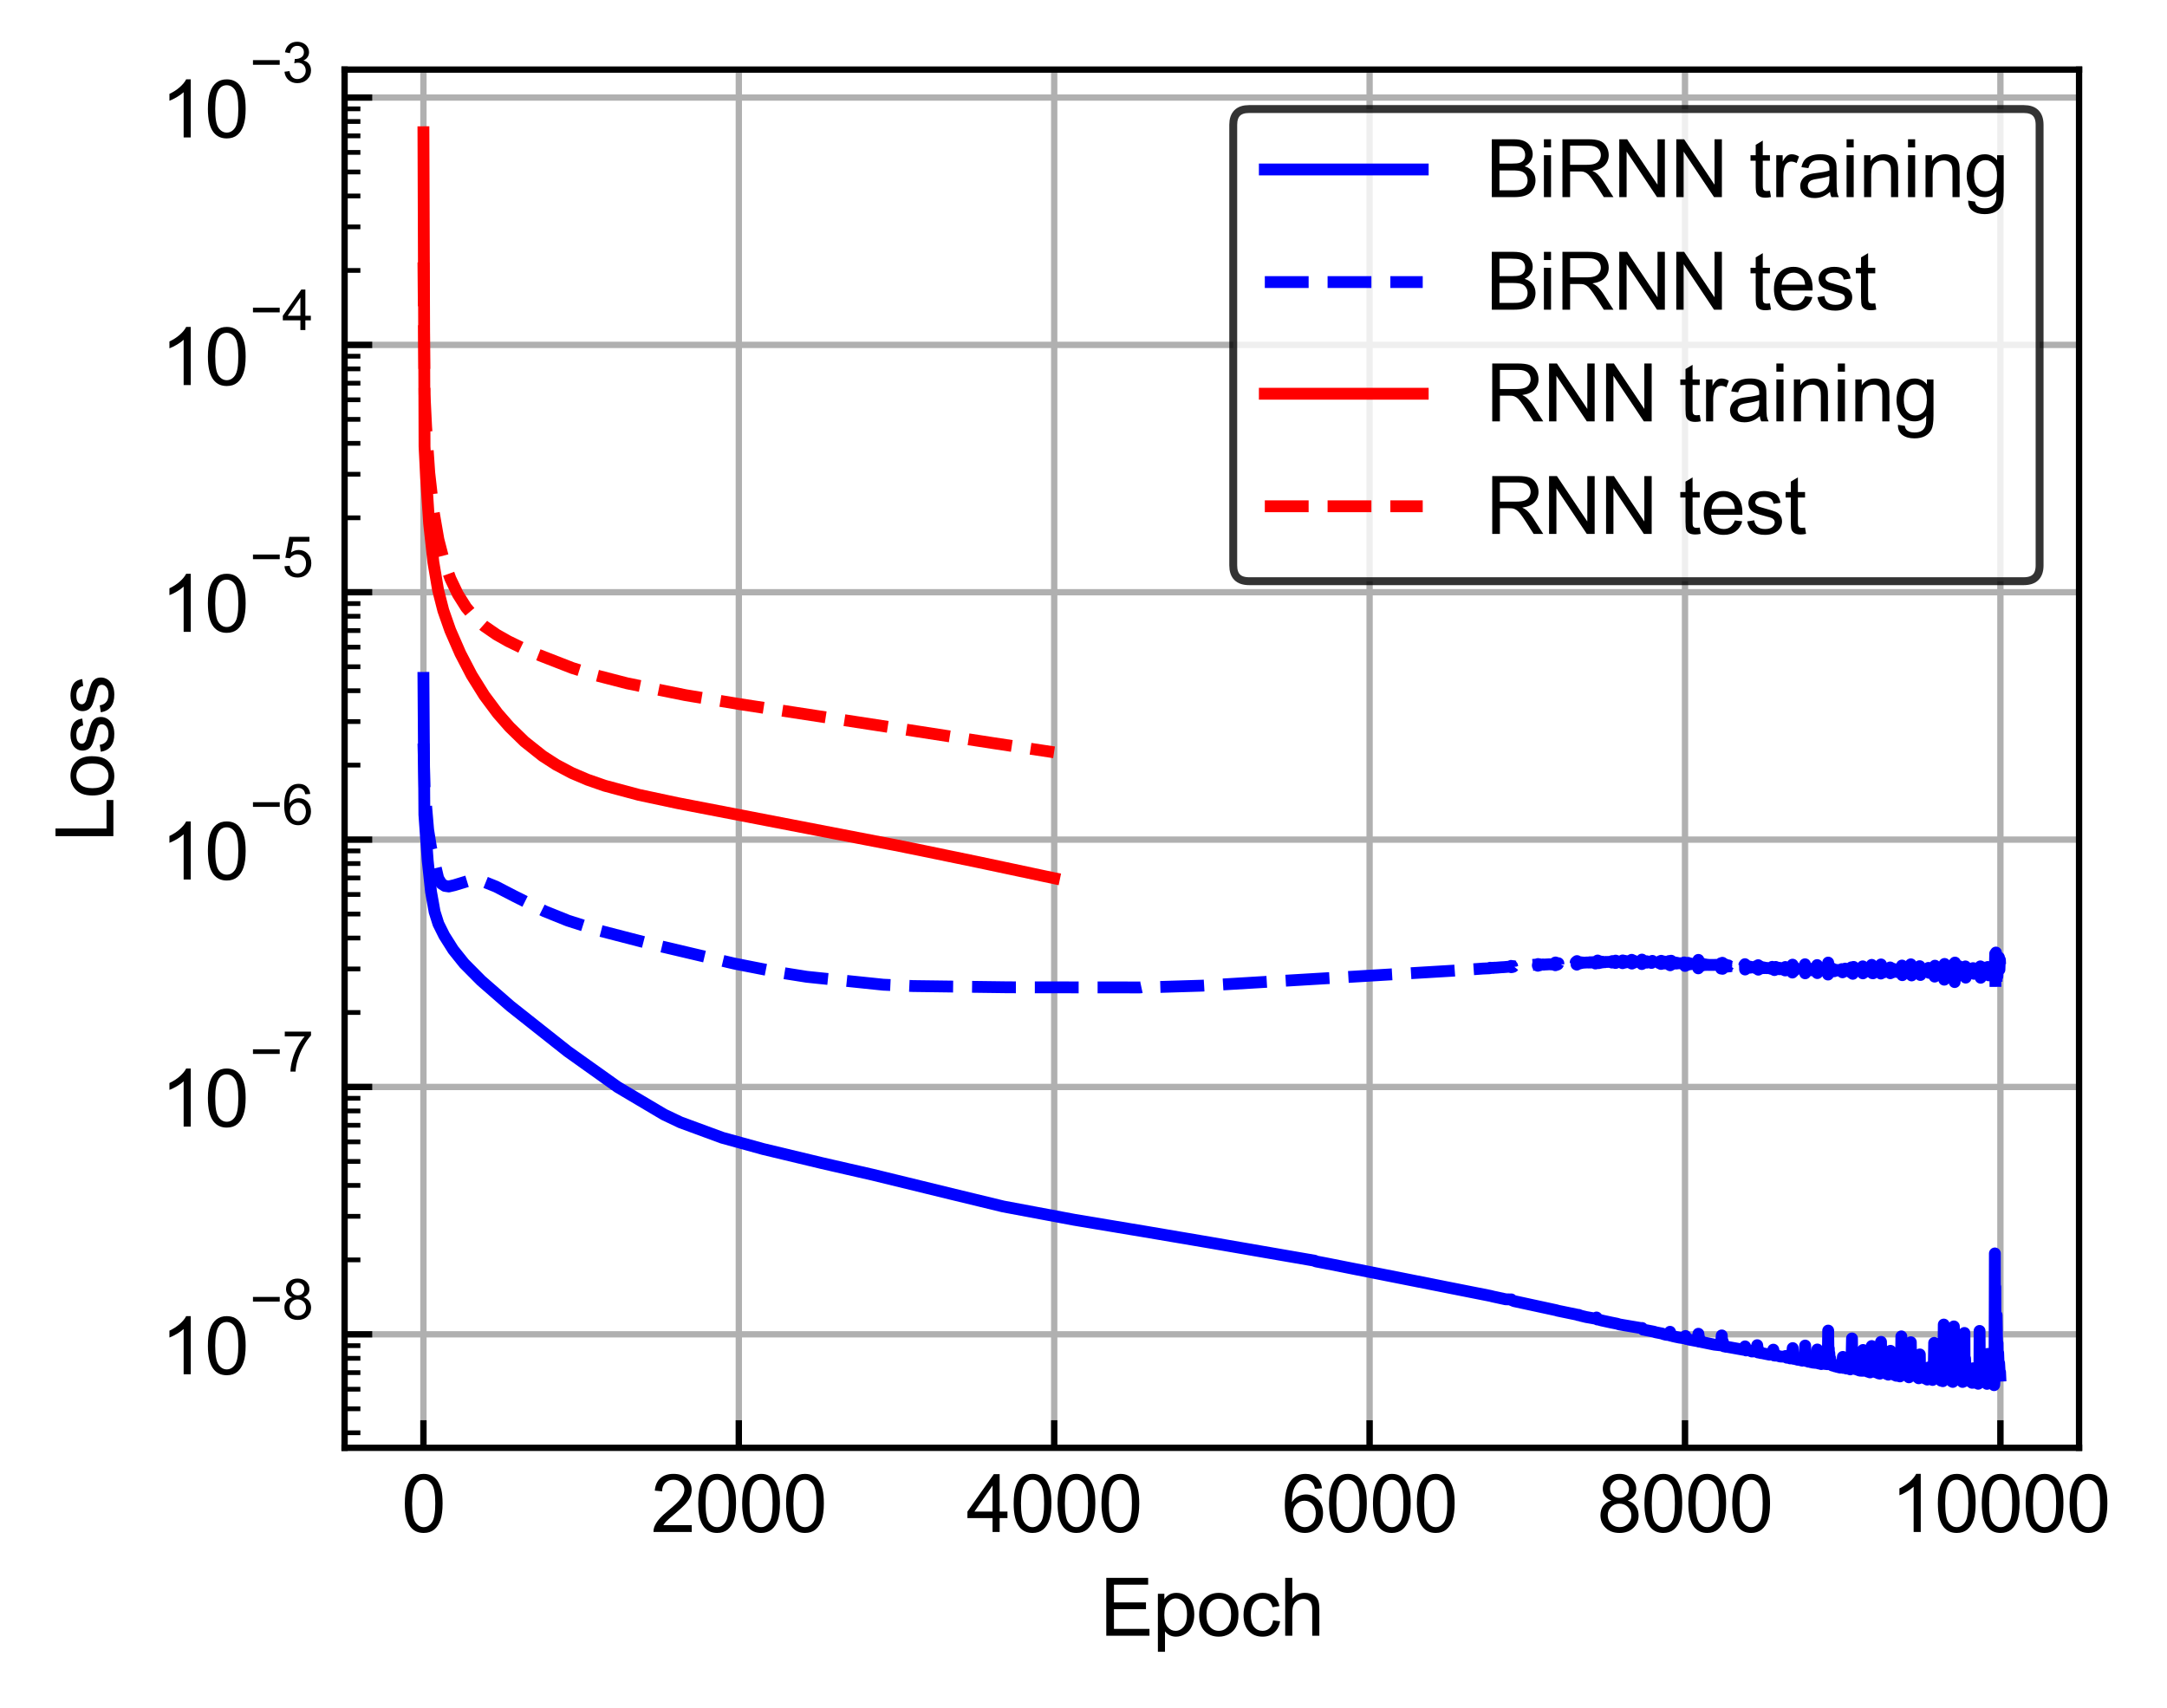 <?xml version="1.0" encoding="utf-8" standalone="no"?>
<!DOCTYPE svg PUBLIC "-//W3C//DTD SVG 1.1//EN"
  "http://www.w3.org/Graphics/SVG/1.1/DTD/svg11.dtd">
<svg xmlns:xlink="http://www.w3.org/1999/xlink" width="274.467pt" height="216.421pt" viewBox="0 0 274.467 216.421" xmlns="http://www.w3.org/2000/svg" version="1.1">
 <defs>
  <style type="text/css">*{stroke-linejoin: round; stroke-linecap: butt}</style>
 </defs>
 <g id="figure_1">
  <g id="patch_1">
   <path d="M 0 216.421 
L 274.467 216.421 
L 274.467 0 
L 0 0 
z
" style="fill: #ffffff"/>
  </g>
  <g id="axes_1">
   <g id="patch_2">
    <path d="M 43.645 183.43 
L 263.33 183.43 
L 263.33 8.816 
L 43.645 8.816 
z
" style="fill: #ffffff"/>
   </g>
   <g id="matplotlib.axis_1">
    <g id="xtick_1">
     <g id="line2d_1">
      <path d="M 53.631 183.43 
L 53.631 8.816 
" clip-path="url(#pf2a986f171)" style="fill: none; stroke: #b0b0b0; stroke-width: 0.8; stroke-linecap: square"/>
     </g>
     <g id="line2d_2">
      <defs>
       <path id="mf8b0b22952" d="M 0 0 
L 0 -3.5 
" style="stroke: #000000; stroke-width: 0.8"/>
      </defs>
      <g>
       <use xlink:href="#mf8b0b22952" x="53.631" y="183.43" style="stroke: #000000; stroke-width: 0.8"/>
      </g>
     </g>
     <g id="text_1">
      <!-- 0 -->
      <g transform="translate(50.851 194.088) scale(0.1 -0.1)">
       <defs>
        <path id="ArialMT-30" d="M 266 2259 
Q 266 3072 433 3567 
Q 600 4063 929 4331 
Q 1259 4600 1759 4600 
Q 2128 4600 2406 4451 
Q 2684 4303 2865 4023 
Q 3047 3744 3150 3342 
Q 3253 2941 3253 2259 
Q 3253 1453 3087 958 
Q 2922 463 2592 192 
Q 2263 -78 1759 -78 
Q 1097 -78 719 397 
Q 266 969 266 2259 
z
M 844 2259 
Q 844 1131 1108 757 
Q 1372 384 1759 384 
Q 2147 384 2411 759 
Q 2675 1134 2675 2259 
Q 2675 3391 2411 3762 
Q 2147 4134 1753 4134 
Q 1366 4134 1134 3806 
Q 844 3388 844 2259 
z
" transform="scale(0.016)"/>
       </defs>
       <use xlink:href="#ArialMT-30"/>
      </g>
     </g>
    </g>
    <g id="xtick_2">
     <g id="line2d_3">
      <path d="M 93.578 183.43 
L 93.578 8.816 
" clip-path="url(#pf2a986f171)" style="fill: none; stroke: #b0b0b0; stroke-width: 0.8; stroke-linecap: square"/>
     </g>
     <g id="line2d_4">
      <g>
       <use xlink:href="#mf8b0b22952" x="93.578" y="183.43" style="stroke: #000000; stroke-width: 0.8"/>
      </g>
     </g>
     <g id="text_2">
      <!-- 2000 -->
      <g transform="translate(82.456 194.088) scale(0.1 -0.1)">
       <defs>
        <path id="ArialMT-32" d="M 3222 541 
L 3222 0 
L 194 0 
Q 188 203 259 391 
Q 375 700 629 1000 
Q 884 1300 1366 1694 
Q 2113 2306 2375 2664 
Q 2638 3022 2638 3341 
Q 2638 3675 2398 3904 
Q 2159 4134 1775 4134 
Q 1369 4134 1125 3890 
Q 881 3647 878 3216 
L 300 3275 
Q 359 3922 746 4261 
Q 1134 4600 1788 4600 
Q 2447 4600 2831 4234 
Q 3216 3869 3216 3328 
Q 3216 3053 3103 2787 
Q 2991 2522 2730 2228 
Q 2469 1934 1863 1422 
Q 1356 997 1212 845 
Q 1069 694 975 541 
L 3222 541 
z
" transform="scale(0.016)"/>
       </defs>
       <use xlink:href="#ArialMT-32"/>
       <use xlink:href="#ArialMT-30" x="55.615"/>
       <use xlink:href="#ArialMT-30" x="111.23"/>
       <use xlink:href="#ArialMT-30" x="166.846"/>
      </g>
     </g>
    </g>
    <g id="xtick_3">
     <g id="line2d_5">
      <path d="M 133.524 183.43 
L 133.524 8.816 
" clip-path="url(#pf2a986f171)" style="fill: none; stroke: #b0b0b0; stroke-width: 0.8; stroke-linecap: square"/>
     </g>
     <g id="line2d_6">
      <g>
       <use xlink:href="#mf8b0b22952" x="133.524" y="183.43" style="stroke: #000000; stroke-width: 0.8"/>
      </g>
     </g>
     <g id="text_3">
      <!-- 4000 -->
      <g transform="translate(122.403 194.088) scale(0.1 -0.1)">
       <defs>
        <path id="ArialMT-34" d="M 2069 0 
L 2069 1097 
L 81 1097 
L 81 1613 
L 2172 4581 
L 2631 4581 
L 2631 1613 
L 3250 1613 
L 3250 1097 
L 2631 1097 
L 2631 0 
L 2069 0 
z
M 2069 1613 
L 2069 3678 
L 634 1613 
L 2069 1613 
z
" transform="scale(0.016)"/>
       </defs>
       <use xlink:href="#ArialMT-34"/>
       <use xlink:href="#ArialMT-30" x="55.615"/>
       <use xlink:href="#ArialMT-30" x="111.23"/>
       <use xlink:href="#ArialMT-30" x="166.846"/>
      </g>
     </g>
    </g>
    <g id="xtick_4">
     <g id="line2d_7">
      <path d="M 173.471 183.43 
L 173.471 8.816 
" clip-path="url(#pf2a986f171)" style="fill: none; stroke: #b0b0b0; stroke-width: 0.8; stroke-linecap: square"/>
     </g>
     <g id="line2d_8">
      <g>
       <use xlink:href="#mf8b0b22952" x="173.471" y="183.43" style="stroke: #000000; stroke-width: 0.8"/>
      </g>
     </g>
     <g id="text_4">
      <!-- 6000 -->
      <g transform="translate(162.349 194.088) scale(0.1 -0.1)">
       <defs>
        <path id="ArialMT-36" d="M 3184 3459 
L 2625 3416 
Q 2550 3747 2413 3897 
Q 2184 4138 1850 4138 
Q 1581 4138 1378 3988 
Q 1113 3794 959 3422 
Q 806 3050 800 2363 
Q 1003 2672 1297 2822 
Q 1591 2972 1913 2972 
Q 2475 2972 2870 2558 
Q 3266 2144 3266 1488 
Q 3266 1056 3080 686 
Q 2894 316 2569 119 
Q 2244 -78 1831 -78 
Q 1128 -78 684 439 
Q 241 956 241 2144 
Q 241 3472 731 4075 
Q 1159 4600 1884 4600 
Q 2425 4600 2770 4297 
Q 3116 3994 3184 3459 
z
M 888 1484 
Q 888 1194 1011 928 
Q 1134 663 1356 523 
Q 1578 384 1822 384 
Q 2178 384 2434 671 
Q 2691 959 2691 1453 
Q 2691 1928 2437 2201 
Q 2184 2475 1800 2475 
Q 1419 2475 1153 2201 
Q 888 1928 888 1484 
z
" transform="scale(0.016)"/>
       </defs>
       <use xlink:href="#ArialMT-36"/>
       <use xlink:href="#ArialMT-30" x="55.615"/>
       <use xlink:href="#ArialMT-30" x="111.23"/>
       <use xlink:href="#ArialMT-30" x="166.846"/>
      </g>
     </g>
    </g>
    <g id="xtick_5">
     <g id="line2d_9">
      <path d="M 213.418 183.43 
L 213.418 8.816 
" clip-path="url(#pf2a986f171)" style="fill: none; stroke: #b0b0b0; stroke-width: 0.8; stroke-linecap: square"/>
     </g>
     <g id="line2d_10">
      <g>
       <use xlink:href="#mf8b0b22952" x="213.418" y="183.43" style="stroke: #000000; stroke-width: 0.8"/>
      </g>
     </g>
     <g id="text_5">
      <!-- 8000 -->
      <g transform="translate(202.296 194.088) scale(0.1 -0.1)">
       <defs>
        <path id="ArialMT-38" d="M 1131 2484 
Q 781 2613 612 2850 
Q 444 3088 444 3419 
Q 444 3919 803 4259 
Q 1163 4600 1759 4600 
Q 2359 4600 2725 4251 
Q 3091 3903 3091 3403 
Q 3091 3084 2923 2848 
Q 2756 2613 2416 2484 
Q 2838 2347 3058 2040 
Q 3278 1734 3278 1309 
Q 3278 722 2862 322 
Q 2447 -78 1769 -78 
Q 1091 -78 675 323 
Q 259 725 259 1325 
Q 259 1772 486 2073 
Q 713 2375 1131 2484 
z
M 1019 3438 
Q 1019 3113 1228 2906 
Q 1438 2700 1772 2700 
Q 2097 2700 2305 2904 
Q 2513 3109 2513 3406 
Q 2513 3716 2298 3927 
Q 2084 4138 1766 4138 
Q 1444 4138 1231 3931 
Q 1019 3725 1019 3438 
z
M 838 1322 
Q 838 1081 952 856 
Q 1066 631 1291 507 
Q 1516 384 1775 384 
Q 2178 384 2440 643 
Q 2703 903 2703 1303 
Q 2703 1709 2433 1975 
Q 2163 2241 1756 2241 
Q 1359 2241 1098 1978 
Q 838 1716 838 1322 
z
" transform="scale(0.016)"/>
       </defs>
       <use xlink:href="#ArialMT-38"/>
       <use xlink:href="#ArialMT-30" x="55.615"/>
       <use xlink:href="#ArialMT-30" x="111.23"/>
       <use xlink:href="#ArialMT-30" x="166.846"/>
      </g>
     </g>
    </g>
    <g id="xtick_6">
     <g id="line2d_11">
      <path d="M 253.365 183.43 
L 253.365 8.816 
" clip-path="url(#pf2a986f171)" style="fill: none; stroke: #b0b0b0; stroke-width: 0.8; stroke-linecap: square"/>
     </g>
     <g id="line2d_12">
      <g>
       <use xlink:href="#mf8b0b22952" x="253.365" y="183.43" style="stroke: #000000; stroke-width: 0.8"/>
      </g>
     </g>
     <g id="text_6">
      <!-- 10000 -->
      <g transform="translate(239.462 194.088) scale(0.1 -0.1)">
       <defs>
        <path id="ArialMT-31" d="M 2384 0 
L 1822 0 
L 1822 3584 
Q 1619 3391 1289 3197 
Q 959 3003 697 2906 
L 697 3450 
Q 1169 3672 1522 3987 
Q 1875 4303 2022 4600 
L 2384 4600 
L 2384 0 
z
" transform="scale(0.016)"/>
       </defs>
       <use xlink:href="#ArialMT-31"/>
       <use xlink:href="#ArialMT-30" x="55.615"/>
       <use xlink:href="#ArialMT-30" x="111.23"/>
       <use xlink:href="#ArialMT-30" x="166.846"/>
       <use xlink:href="#ArialMT-30" x="222.461"/>
      </g>
     </g>
    </g>
    <g id="text_7">
     <!-- Epoch -->
     <g transform="translate(139.311 207.233) scale(0.1 -0.1)">
      <defs>
       <path id="ArialMT-45" d="M 506 0 
L 506 4581 
L 3819 4581 
L 3819 4041 
L 1113 4041 
L 1113 2638 
L 3647 2638 
L 3647 2100 
L 1113 2100 
L 1113 541 
L 3925 541 
L 3925 0 
L 506 0 
z
" transform="scale(0.016)"/>
       <path id="ArialMT-70" d="M 422 -1272 
L 422 3319 
L 934 3319 
L 934 2888 
Q 1116 3141 1344 3267 
Q 1572 3394 1897 3394 
Q 2322 3394 2647 3175 
Q 2972 2956 3137 2557 
Q 3303 2159 3303 1684 
Q 3303 1175 3120 767 
Q 2938 359 2589 142 
Q 2241 -75 1856 -75 
Q 1575 -75 1351 44 
Q 1128 163 984 344 
L 984 -1272 
L 422 -1272 
z
M 931 1641 
Q 931 1000 1190 694 
Q 1450 388 1819 388 
Q 2194 388 2461 705 
Q 2728 1022 2728 1688 
Q 2728 2322 2467 2637 
Q 2206 2953 1844 2953 
Q 1484 2953 1207 2617 
Q 931 2281 931 1641 
z
" transform="scale(0.016)"/>
       <path id="ArialMT-6f" d="M 213 1659 
Q 213 2581 725 3025 
Q 1153 3394 1769 3394 
Q 2453 3394 2887 2945 
Q 3322 2497 3322 1706 
Q 3322 1066 3130 698 
Q 2938 331 2570 128 
Q 2203 -75 1769 -75 
Q 1072 -75 642 372 
Q 213 819 213 1659 
z
M 791 1659 
Q 791 1022 1069 705 
Q 1347 388 1769 388 
Q 2188 388 2466 706 
Q 2744 1025 2744 1678 
Q 2744 2294 2464 2611 
Q 2184 2928 1769 2928 
Q 1347 2928 1069 2612 
Q 791 2297 791 1659 
z
" transform="scale(0.016)"/>
       <path id="ArialMT-63" d="M 2588 1216 
L 3141 1144 
Q 3050 572 2676 248 
Q 2303 -75 1759 -75 
Q 1078 -75 664 370 
Q 250 816 250 1647 
Q 250 2184 428 2587 
Q 606 2991 970 3192 
Q 1334 3394 1763 3394 
Q 2303 3394 2647 3120 
Q 2991 2847 3088 2344 
L 2541 2259 
Q 2463 2594 2264 2762 
Q 2066 2931 1784 2931 
Q 1359 2931 1093 2626 
Q 828 2322 828 1663 
Q 828 994 1084 691 
Q 1341 388 1753 388 
Q 2084 388 2306 591 
Q 2528 794 2588 1216 
z
" transform="scale(0.016)"/>
       <path id="ArialMT-68" d="M 422 0 
L 422 4581 
L 984 4581 
L 984 2938 
Q 1378 3394 1978 3394 
Q 2347 3394 2619 3248 
Q 2891 3103 3008 2847 
Q 3125 2591 3125 2103 
L 3125 0 
L 2563 0 
L 2563 2103 
Q 2563 2525 2380 2717 
Q 2197 2909 1863 2909 
Q 1613 2909 1392 2779 
Q 1172 2650 1078 2428 
Q 984 2206 984 1816 
L 984 0 
L 422 0 
z
" transform="scale(0.016)"/>
      </defs>
      <use xlink:href="#ArialMT-45"/>
      <use xlink:href="#ArialMT-70" x="66.699"/>
      <use xlink:href="#ArialMT-6f" x="122.314"/>
      <use xlink:href="#ArialMT-63" x="177.93"/>
      <use xlink:href="#ArialMT-68" x="227.93"/>
     </g>
    </g>
   </g>
   <g id="matplotlib.axis_2">
    <g id="ytick_1">
     <g id="line2d_13">
      <path d="M 43.645 169.048 
L 263.33 169.048 
" clip-path="url(#pf2a986f171)" style="fill: none; stroke: #b0b0b0; stroke-width: 0.8; stroke-linecap: square"/>
     </g>
     <g id="line2d_14">
      <defs>
       <path id="m18f8805766" d="M 0 0 
L 3.5 0 
" style="stroke: #000000; stroke-width: 0.8"/>
      </defs>
      <g>
       <use xlink:href="#m18f8805766" x="43.645" y="169.048" style="stroke: #000000; stroke-width: 0.8"/>
      </g>
     </g>
     <g id="text_8">
      <!-- $\mathdefault{10^{-8}}$ -->
      <g transform="translate(20.345 174.205) scale(0.1 -0.1)">
       <defs>
        <path id="ArialMT-2212" d="M 3381 1997 
L 356 1997 
L 356 2522 
L 3381 2522 
L 3381 1997 
z
" transform="scale(0.016)"/>
       </defs>
       <use xlink:href="#ArialMT-31" transform="translate(0 0.994)"/>
       <use xlink:href="#ArialMT-30" transform="translate(55.615 0.994)"/>
       <use xlink:href="#ArialMT-2212" transform="translate(112.973 70.688) scale(0.7)"/>
       <use xlink:href="#ArialMT-38" transform="translate(153.852 70.688) scale(0.7)"/>
      </g>
     </g>
    </g>
    <g id="ytick_2">
     <g id="line2d_15">
      <path d="M 43.645 137.71 
L 263.33 137.71 
" clip-path="url(#pf2a986f171)" style="fill: none; stroke: #b0b0b0; stroke-width: 0.8; stroke-linecap: square"/>
     </g>
     <g id="line2d_16">
      <g>
       <use xlink:href="#m18f8805766" x="43.645" y="137.71" style="stroke: #000000; stroke-width: 0.8"/>
      </g>
     </g>
     <g id="text_9">
      <!-- $\mathdefault{10^{-7}}$ -->
      <g transform="translate(20.345 142.816) scale(0.1 -0.1)">
       <defs>
        <path id="ArialMT-37" d="M 303 3981 
L 303 4522 
L 3269 4522 
L 3269 4084 
Q 2831 3619 2401 2847 
Q 1972 2075 1738 1259 
Q 1569 684 1522 0 
L 944 0 
Q 953 541 1156 1306 
Q 1359 2072 1739 2783 
Q 2119 3494 2547 3981 
L 303 3981 
z
" transform="scale(0.016)"/>
       </defs>
       <use xlink:href="#ArialMT-31" transform="translate(0 0.847)"/>
       <use xlink:href="#ArialMT-30" transform="translate(55.615 0.847)"/>
       <use xlink:href="#ArialMT-2212" transform="translate(112.973 70.541) scale(0.7)"/>
       <use xlink:href="#ArialMT-37" transform="translate(153.852 70.541) scale(0.7)"/>
      </g>
     </g>
    </g>
    <g id="ytick_3">
     <g id="line2d_17">
      <path d="M 43.645 106.372 
L 263.33 106.372 
" clip-path="url(#pf2a986f171)" style="fill: none; stroke: #b0b0b0; stroke-width: 0.8; stroke-linecap: square"/>
     </g>
     <g id="line2d_18">
      <g>
       <use xlink:href="#m18f8805766" x="43.645" y="106.372" style="stroke: #000000; stroke-width: 0.8"/>
      </g>
     </g>
     <g id="text_10">
      <!-- $\mathdefault{10^{-6}}$ -->
      <g transform="translate(20.345 111.528) scale(0.1 -0.1)">
       <use xlink:href="#ArialMT-31" transform="translate(0 0.994)"/>
       <use xlink:href="#ArialMT-30" transform="translate(55.615 0.994)"/>
       <use xlink:href="#ArialMT-2212" transform="translate(112.973 70.688) scale(0.7)"/>
       <use xlink:href="#ArialMT-36" transform="translate(153.852 70.688) scale(0.7)"/>
      </g>
     </g>
    </g>
    <g id="ytick_4">
     <g id="line2d_19">
      <path d="M 43.645 75.033 
L 263.33 75.033 
" clip-path="url(#pf2a986f171)" style="fill: none; stroke: #b0b0b0; stroke-width: 0.8; stroke-linecap: square"/>
     </g>
     <g id="line2d_20">
      <g>
       <use xlink:href="#m18f8805766" x="43.645" y="75.033" style="stroke: #000000; stroke-width: 0.8"/>
      </g>
     </g>
     <g id="text_11">
      <!-- $\mathdefault{10^{-5}}$ -->
      <g transform="translate(20.345 80.139) scale(0.1 -0.1)">
       <defs>
        <path id="ArialMT-35" d="M 266 1200 
L 856 1250 
Q 922 819 1161 601 
Q 1400 384 1738 384 
Q 2144 384 2425 690 
Q 2706 997 2706 1503 
Q 2706 1984 2436 2262 
Q 2166 2541 1728 2541 
Q 1456 2541 1237 2417 
Q 1019 2294 894 2097 
L 366 2166 
L 809 4519 
L 3088 4519 
L 3088 3981 
L 1259 3981 
L 1013 2750 
Q 1425 3038 1878 3038 
Q 2478 3038 2890 2622 
Q 3303 2206 3303 1553 
Q 3303 931 2941 478 
Q 2500 -78 1738 -78 
Q 1113 -78 717 272 
Q 322 622 266 1200 
z
" transform="scale(0.016)"/>
       </defs>
       <use xlink:href="#ArialMT-31" transform="translate(0 0.88)"/>
       <use xlink:href="#ArialMT-30" transform="translate(55.615 0.88)"/>
       <use xlink:href="#ArialMT-2212" transform="translate(112.973 70.573) scale(0.7)"/>
       <use xlink:href="#ArialMT-35" transform="translate(153.852 70.573) scale(0.7)"/>
      </g>
     </g>
    </g>
    <g id="ytick_5">
     <g id="line2d_21">
      <path d="M 43.645 43.695 
L 263.33 43.695 
" clip-path="url(#pf2a986f171)" style="fill: none; stroke: #b0b0b0; stroke-width: 0.8; stroke-linecap: square"/>
     </g>
     <g id="line2d_22">
      <g>
       <use xlink:href="#m18f8805766" x="43.645" y="43.695" style="stroke: #000000; stroke-width: 0.8"/>
      </g>
     </g>
     <g id="text_12">
      <!-- $\mathdefault{10^{-4}}$ -->
      <g transform="translate(20.345 48.801) scale(0.1 -0.1)">
       <use xlink:href="#ArialMT-31" transform="translate(0 0.202)"/>
       <use xlink:href="#ArialMT-30" transform="translate(55.615 0.202)"/>
       <use xlink:href="#ArialMT-2212" transform="translate(112.973 69.895) scale(0.7)"/>
       <use xlink:href="#ArialMT-34" transform="translate(153.852 69.895) scale(0.7)"/>
      </g>
     </g>
    </g>
    <g id="ytick_6">
     <g id="line2d_23">
      <path d="M 43.645 12.356 
L 263.33 12.356 
" clip-path="url(#pf2a986f171)" style="fill: none; stroke: #b0b0b0; stroke-width: 0.8; stroke-linecap: square"/>
     </g>
     <g id="line2d_24">
      <g>
       <use xlink:href="#m18f8805766" x="43.645" y="12.356" style="stroke: #000000; stroke-width: 0.8"/>
      </g>
     </g>
     <g id="text_13">
      <!-- $\mathdefault{10^{-3}}$ -->
      <g transform="translate(20.345 17.512) scale(0.1 -0.1)">
       <defs>
        <path id="ArialMT-33" d="M 269 1209 
L 831 1284 
Q 928 806 1161 595 
Q 1394 384 1728 384 
Q 2125 384 2398 659 
Q 2672 934 2672 1341 
Q 2672 1728 2419 1979 
Q 2166 2231 1775 2231 
Q 1616 2231 1378 2169 
L 1441 2663 
Q 1497 2656 1531 2656 
Q 1891 2656 2178 2843 
Q 2466 3031 2466 3422 
Q 2466 3731 2256 3934 
Q 2047 4138 1716 4138 
Q 1388 4138 1169 3931 
Q 950 3725 888 3313 
L 325 3413 
Q 428 3978 793 4289 
Q 1159 4600 1703 4600 
Q 2078 4600 2393 4439 
Q 2709 4278 2876 4000 
Q 3044 3722 3044 3409 
Q 3044 3113 2884 2869 
Q 2725 2625 2413 2481 
Q 2819 2388 3044 2092 
Q 3269 1797 3269 1353 
Q 3269 753 2831 336 
Q 2394 -81 1725 -81 
Q 1122 -81 723 278 
Q 325 638 269 1209 
z
" transform="scale(0.016)"/>
       </defs>
       <use xlink:href="#ArialMT-31" transform="translate(0 0.994)"/>
       <use xlink:href="#ArialMT-30" transform="translate(55.615 0.994)"/>
       <use xlink:href="#ArialMT-2212" transform="translate(112.973 70.688) scale(0.7)"/>
       <use xlink:href="#ArialMT-33" transform="translate(153.852 70.688) scale(0.7)"/>
      </g>
     </g>
    </g>
    <g id="ytick_7">
     <g id="line2d_25">
      <defs>
       <path id="me92c8569b8" d="M 0 0 
L 2 0 
" style="stroke: #000000; stroke-width: 0.6"/>
      </defs>
      <g>
       <use xlink:href="#me92c8569b8" x="43.645" y="181.519" style="stroke: #000000; stroke-width: 0.6"/>
      </g>
     </g>
    </g>
    <g id="ytick_8">
     <g id="line2d_26">
      <g>
       <use xlink:href="#me92c8569b8" x="43.645" y="178.482" style="stroke: #000000; stroke-width: 0.6"/>
      </g>
     </g>
    </g>
    <g id="ytick_9">
     <g id="line2d_27">
      <g>
       <use xlink:href="#me92c8569b8" x="43.645" y="176.001" style="stroke: #000000; stroke-width: 0.6"/>
      </g>
     </g>
    </g>
    <g id="ytick_10">
     <g id="line2d_28">
      <g>
       <use xlink:href="#me92c8569b8" x="43.645" y="173.903" style="stroke: #000000; stroke-width: 0.6"/>
      </g>
     </g>
    </g>
    <g id="ytick_11">
     <g id="line2d_29">
      <g>
       <use xlink:href="#me92c8569b8" x="43.645" y="172.085" style="stroke: #000000; stroke-width: 0.6"/>
      </g>
     </g>
    </g>
    <g id="ytick_12">
     <g id="line2d_30">
      <g>
       <use xlink:href="#me92c8569b8" x="43.645" y="170.482" style="stroke: #000000; stroke-width: 0.6"/>
      </g>
     </g>
    </g>
    <g id="ytick_13">
     <g id="line2d_31">
      <g>
       <use xlink:href="#me92c8569b8" x="43.645" y="159.615" style="stroke: #000000; stroke-width: 0.6"/>
      </g>
     </g>
    </g>
    <g id="ytick_14">
     <g id="line2d_32">
      <g>
       <use xlink:href="#me92c8569b8" x="43.645" y="154.096" style="stroke: #000000; stroke-width: 0.6"/>
      </g>
     </g>
    </g>
    <g id="ytick_15">
     <g id="line2d_33">
      <g>
       <use xlink:href="#me92c8569b8" x="43.645" y="150.181" style="stroke: #000000; stroke-width: 0.6"/>
      </g>
     </g>
    </g>
    <g id="ytick_16">
     <g id="line2d_34">
      <g>
       <use xlink:href="#me92c8569b8" x="43.645" y="147.144" style="stroke: #000000; stroke-width: 0.6"/>
      </g>
     </g>
    </g>
    <g id="ytick_17">
     <g id="line2d_35">
      <g>
       <use xlink:href="#me92c8569b8" x="43.645" y="144.662" style="stroke: #000000; stroke-width: 0.6"/>
      </g>
     </g>
    </g>
    <g id="ytick_18">
     <g id="line2d_36">
      <g>
       <use xlink:href="#me92c8569b8" x="43.645" y="142.564" style="stroke: #000000; stroke-width: 0.6"/>
      </g>
     </g>
    </g>
    <g id="ytick_19">
     <g id="line2d_37">
      <g>
       <use xlink:href="#me92c8569b8" x="43.645" y="140.747" style="stroke: #000000; stroke-width: 0.6"/>
      </g>
     </g>
    </g>
    <g id="ytick_20">
     <g id="line2d_38">
      <g>
       <use xlink:href="#me92c8569b8" x="43.645" y="139.144" style="stroke: #000000; stroke-width: 0.6"/>
      </g>
     </g>
    </g>
    <g id="ytick_21">
     <g id="line2d_39">
      <g>
       <use xlink:href="#me92c8569b8" x="43.645" y="128.276" style="stroke: #000000; stroke-width: 0.6"/>
      </g>
     </g>
    </g>
    <g id="ytick_22">
     <g id="line2d_40">
      <g>
       <use xlink:href="#me92c8569b8" x="43.645" y="122.758" style="stroke: #000000; stroke-width: 0.6"/>
      </g>
     </g>
    </g>
    <g id="ytick_23">
     <g id="line2d_41">
      <g>
       <use xlink:href="#me92c8569b8" x="43.645" y="118.842" style="stroke: #000000; stroke-width: 0.6"/>
      </g>
     </g>
    </g>
    <g id="ytick_24">
     <g id="line2d_42">
      <g>
       <use xlink:href="#me92c8569b8" x="43.645" y="115.805" style="stroke: #000000; stroke-width: 0.6"/>
      </g>
     </g>
    </g>
    <g id="ytick_25">
     <g id="line2d_43">
      <g>
       <use xlink:href="#me92c8569b8" x="43.645" y="113.324" style="stroke: #000000; stroke-width: 0.6"/>
      </g>
     </g>
    </g>
    <g id="ytick_26">
     <g id="line2d_44">
      <g>
       <use xlink:href="#me92c8569b8" x="43.645" y="111.226" style="stroke: #000000; stroke-width: 0.6"/>
      </g>
     </g>
    </g>
    <g id="ytick_27">
     <g id="line2d_45">
      <g>
       <use xlink:href="#me92c8569b8" x="43.645" y="109.409" style="stroke: #000000; stroke-width: 0.6"/>
      </g>
     </g>
    </g>
    <g id="ytick_28">
     <g id="line2d_46">
      <g>
       <use xlink:href="#me92c8569b8" x="43.645" y="107.806" style="stroke: #000000; stroke-width: 0.6"/>
      </g>
     </g>
    </g>
    <g id="ytick_29">
     <g id="line2d_47">
      <g>
       <use xlink:href="#me92c8569b8" x="43.645" y="96.938" style="stroke: #000000; stroke-width: 0.6"/>
      </g>
     </g>
    </g>
    <g id="ytick_30">
     <g id="line2d_48">
      <g>
       <use xlink:href="#me92c8569b8" x="43.645" y="91.419" style="stroke: #000000; stroke-width: 0.6"/>
      </g>
     </g>
    </g>
    <g id="ytick_31">
     <g id="line2d_49">
      <g>
       <use xlink:href="#me92c8569b8" x="43.645" y="87.504" style="stroke: #000000; stroke-width: 0.6"/>
      </g>
     </g>
    </g>
    <g id="ytick_32">
     <g id="line2d_50">
      <g>
       <use xlink:href="#me92c8569b8" x="43.645" y="84.467" style="stroke: #000000; stroke-width: 0.6"/>
      </g>
     </g>
    </g>
    <g id="ytick_33">
     <g id="line2d_51">
      <g>
       <use xlink:href="#me92c8569b8" x="43.645" y="81.986" style="stroke: #000000; stroke-width: 0.6"/>
      </g>
     </g>
    </g>
    <g id="ytick_34">
     <g id="line2d_52">
      <g>
       <use xlink:href="#me92c8569b8" x="43.645" y="79.888" style="stroke: #000000; stroke-width: 0.6"/>
      </g>
     </g>
    </g>
    <g id="ytick_35">
     <g id="line2d_53">
      <g>
       <use xlink:href="#me92c8569b8" x="43.645" y="78.07" style="stroke: #000000; stroke-width: 0.6"/>
      </g>
     </g>
    </g>
    <g id="ytick_36">
     <g id="line2d_54">
      <g>
       <use xlink:href="#me92c8569b8" x="43.645" y="76.467" style="stroke: #000000; stroke-width: 0.6"/>
      </g>
     </g>
    </g>
    <g id="ytick_37">
     <g id="line2d_55">
      <g>
       <use xlink:href="#me92c8569b8" x="43.645" y="65.599" style="stroke: #000000; stroke-width: 0.6"/>
      </g>
     </g>
    </g>
    <g id="ytick_38">
     <g id="line2d_56">
      <g>
       <use xlink:href="#me92c8569b8" x="43.645" y="60.081" style="stroke: #000000; stroke-width: 0.6"/>
      </g>
     </g>
    </g>
    <g id="ytick_39">
     <g id="line2d_57">
      <g>
       <use xlink:href="#me92c8569b8" x="43.645" y="56.166" style="stroke: #000000; stroke-width: 0.6"/>
      </g>
     </g>
    </g>
    <g id="ytick_40">
     <g id="line2d_58">
      <g>
       <use xlink:href="#me92c8569b8" x="43.645" y="53.129" style="stroke: #000000; stroke-width: 0.6"/>
      </g>
     </g>
    </g>
    <g id="ytick_41">
     <g id="line2d_59">
      <g>
       <use xlink:href="#me92c8569b8" x="43.645" y="50.647" style="stroke: #000000; stroke-width: 0.6"/>
      </g>
     </g>
    </g>
    <g id="ytick_42">
     <g id="line2d_60">
      <g>
       <use xlink:href="#me92c8569b8" x="43.645" y="48.549" style="stroke: #000000; stroke-width: 0.6"/>
      </g>
     </g>
    </g>
    <g id="ytick_43">
     <g id="line2d_61">
      <g>
       <use xlink:href="#me92c8569b8" x="43.645" y="46.732" style="stroke: #000000; stroke-width: 0.6"/>
      </g>
     </g>
    </g>
    <g id="ytick_44">
     <g id="line2d_62">
      <g>
       <use xlink:href="#me92c8569b8" x="43.645" y="45.129" style="stroke: #000000; stroke-width: 0.6"/>
      </g>
     </g>
    </g>
    <g id="ytick_45">
     <g id="line2d_63">
      <g>
       <use xlink:href="#me92c8569b8" x="43.645" y="34.261" style="stroke: #000000; stroke-width: 0.6"/>
      </g>
     </g>
    </g>
    <g id="ytick_46">
     <g id="line2d_64">
      <g>
       <use xlink:href="#me92c8569b8" x="43.645" y="28.742" style="stroke: #000000; stroke-width: 0.6"/>
      </g>
     </g>
    </g>
    <g id="ytick_47">
     <g id="line2d_65">
      <g>
       <use xlink:href="#me92c8569b8" x="43.645" y="24.827" style="stroke: #000000; stroke-width: 0.6"/>
      </g>
     </g>
    </g>
    <g id="ytick_48">
     <g id="line2d_66">
      <g>
       <use xlink:href="#me92c8569b8" x="43.645" y="21.79" style="stroke: #000000; stroke-width: 0.6"/>
      </g>
     </g>
    </g>
    <g id="ytick_49">
     <g id="line2d_67">
      <g>
       <use xlink:href="#me92c8569b8" x="43.645" y="19.309" style="stroke: #000000; stroke-width: 0.6"/>
      </g>
     </g>
    </g>
    <g id="ytick_50">
     <g id="line2d_68">
      <g>
       <use xlink:href="#me92c8569b8" x="43.645" y="17.211" style="stroke: #000000; stroke-width: 0.6"/>
      </g>
     </g>
    </g>
    <g id="ytick_51">
     <g id="line2d_69">
      <g>
       <use xlink:href="#me92c8569b8" x="43.645" y="15.393" style="stroke: #000000; stroke-width: 0.6"/>
      </g>
     </g>
    </g>
    <g id="ytick_52">
     <g id="line2d_70">
      <g>
       <use xlink:href="#me92c8569b8" x="43.645" y="13.79" style="stroke: #000000; stroke-width: 0.6"/>
      </g>
     </g>
    </g>
    <g id="text_14">
     <!-- Loss -->
     <g transform="translate(14.358 106.684) rotate(-90) scale(0.1 -0.1)">
      <defs>
       <path id="ArialMT-4c" d="M 469 0 
L 469 4581 
L 1075 4581 
L 1075 541 
L 3331 541 
L 3331 0 
L 469 0 
z
" transform="scale(0.016)"/>
       <path id="ArialMT-73" d="M 197 991 
L 753 1078 
Q 800 744 1014 566 
Q 1228 388 1613 388 
Q 2000 388 2187 545 
Q 2375 703 2375 916 
Q 2375 1106 2209 1216 
Q 2094 1291 1634 1406 
Q 1016 1563 777 1677 
Q 538 1791 414 1992 
Q 291 2194 291 2438 
Q 291 2659 392 2848 
Q 494 3038 669 3163 
Q 800 3259 1026 3326 
Q 1253 3394 1513 3394 
Q 1903 3394 2198 3281 
Q 2494 3169 2634 2976 
Q 2775 2784 2828 2463 
L 2278 2388 
Q 2241 2644 2061 2787 
Q 1881 2931 1553 2931 
Q 1166 2931 1000 2803 
Q 834 2675 834 2503 
Q 834 2394 903 2306 
Q 972 2216 1119 2156 
Q 1203 2125 1616 2013 
Q 2213 1853 2448 1751 
Q 2684 1650 2818 1456 
Q 2953 1263 2953 975 
Q 2953 694 2789 445 
Q 2625 197 2315 61 
Q 2006 -75 1616 -75 
Q 969 -75 630 194 
Q 291 463 197 991 
z
" transform="scale(0.016)"/>
      </defs>
      <use xlink:href="#ArialMT-4c"/>
      <use xlink:href="#ArialMT-6f" x="55.615"/>
      <use xlink:href="#ArialMT-73" x="111.23"/>
      <use xlink:href="#ArialMT-73" x="161.23"/>
     </g>
    </g>
   </g>
   <g id="line2d_71">
    <path d="M 53.631 85.884 
L 53.751 103.216 
L 54.17 109.025 
L 54.59 112.968 
L 55.049 115.533 
L 55.528 117.046 
L 56.267 118.532 
L 57.406 120.335 
L 58.784 122.059 
L 60.941 124.237 
L 64.636 127.462 
L 71.907 133.216 
L 78.258 137.738 
L 84.11 141.206 
L 86.188 142.194 
L 91.481 144.143 
L 96.674 145.576 
L 104.084 147.352 
L 105.662 147.714 
L 107.259 148.08 
L 108.718 148.412 
L 110.555 148.832 
L 120.442 151.246 
L 127.073 152.851 
L 136.061 154.535 
L 141.314 155.412 
L 143.212 155.729 
L 144.949 156.017 
L 153.218 157.421 
L 155.635 157.839 
L 166.52 159.722 
L 166.6 159.783 
L 166.78 159.832 
L 167.08 159.888 
L 167.819 160.028 
L 188.811 164.186 
L 189.07 164.255 
L 190.708 164.61 
L 191.367 164.628 
L 191.407 164.62 
L 191.447 164.706 
L 191.587 164.761 
L 191.787 164.845 
L 192.066 164.905 
L 197.12 165.997 
L 197.299 166.055 
L 199.816 166.574 
L 199.876 166.615 
L 199.936 166.581 
L 200.235 166.698 
L 200.915 166.86 
L 202.093 167.066 
L 202.213 166.915 
L 202.253 167.038 
L 202.313 167.167 
L 202.373 167.095 
L 202.632 167.23 
L 202.952 167.311 
L 204.05 167.549 
L 204.789 167.696 
L 205.129 167.798 
L 207.925 168.27 
L 207.985 168.248 
L 208.025 168.322 
L 208.125 168.457 
L 208.165 168.433 
L 208.385 168.503 
L 209.283 168.675 
L 209.523 168.727 
L 209.703 168.789 
L 210.522 168.95 
L 210.702 169.021 
L 211.021 169.105 
L 211.361 169.141 
L 211.461 168.93 
L 211.52 168.725 
L 211.56 168.931 
L 211.6 169.217 
L 211.68 169.047 
L 211.86 169.279 
L 212.299 169.378 
L 212.719 169.465 
L 213.318 169.549 
L 213.418 169.358 
L 213.478 169.259 
L 213.518 169.407 
L 213.578 169.633 
L 213.638 169.554 
L 213.718 169.636 
L 213.937 169.719 
L 214.956 169.908 
L 215.016 169.825 
L 215.116 168.976 
L 215.156 169.308 
L 215.196 169.974 
L 215.295 169.941 
L 215.315 169.973 
L 215.335 169.833 
L 215.355 169.743 
L 215.395 169.978 
L 215.415 170 
L 215.435 169.916 
L 215.455 169.867 
L 215.495 170.02 
L 217.153 170.358 
L 217.932 170.442 
L 217.992 170.174 
L 218.072 169.186 
L 218.112 170.068 
L 218.192 169.912 
L 218.231 170.511 
L 218.251 170.52 
L 218.291 170.202 
L 218.331 170.568 
L 218.371 170.373 
L 218.391 170.384 
L 218.511 170.602 
L 218.531 170.595 
L 218.571 170.536 
L 218.611 170.628 
L 218.651 170.577 
L 218.831 170.646 
L 220.828 171.006 
L 220.928 170.893 
L 221.028 170.575 
L 221.068 170.678 
L 221.148 171.088 
L 221.208 170.946 
L 221.887 171.224 
L 222.446 171.196 
L 222.566 170.423 
L 222.606 170.77 
L 222.646 171.341 
L 222.726 171.031 
L 222.785 171.366 
L 222.865 171.325 
L 222.945 171.298 
L 223.005 171.418 
L 223.205 171.438 
L 223.465 171.493 
L 224.124 171.625 
L 224.483 171.533 
L 224.603 170.987 
L 224.643 171.202 
L 224.703 171.728 
L 224.763 171.47 
L 224.803 171.574 
L 224.843 171.748 
L 224.923 171.618 
L 225.082 171.75 
L 225.242 171.789 
L 225.482 171.86 
L 225.921 171.878 
L 226.181 171.787 
L 226.201 171.832 
L 226.321 172.013 
L 226.361 171.984 
L 226.5 171.954 
L 226.74 172.099 
L 226.92 172.005 
L 227 171.43 
L 227.06 170.793 
L 227.1 171.572 
L 227.14 172.145 
L 227.22 171.93 
L 227.299 171.879 
L 227.339 172.175 
L 227.359 172.183 
L 227.379 172.082 
L 227.399 172.022 
L 227.439 172.188 
L 227.499 172.125 
L 227.579 172.237 
L 227.619 172.194 
L 227.679 172.268 
L 227.899 172.287 
L 228.278 172.385 
L 228.498 172.331 
L 228.558 171.977 
L 228.638 170.47 
L 228.678 171.446 
L 228.797 172.436 
L 228.837 172.014 
L 228.937 172.218 
L 229.057 172.517 
L 229.097 172.391 
L 229.197 172.445 
L 229.377 172.578 
L 229.397 172.559 
L 229.576 172.623 
L 229.976 172.664 
L 230.056 172.564 
L 230.136 171.706 
L 230.176 170.968 
L 230.216 171.818 
L 230.335 172.737 
L 230.375 172.303 
L 230.415 172.752 
L 230.455 172.467 
L 230.595 172.791 
L 230.635 172.678 
L 230.675 172.819 
L 230.715 172.751 
L 231.454 172.834 
L 231.514 171.389 
L 231.554 168.572 
L 231.594 171.89 
L 231.634 170.853 
L 231.674 172.775 
L 231.694 171.426 
L 231.773 172.603 
L 231.813 172.092 
L 231.833 172.866 
L 231.873 172.487 
L 231.913 172.481 
L 231.993 172.938 
L 232.033 172.723 
L 232.053 172.985 
L 232.093 172.817 
L 232.173 173.025 
L 232.213 172.921 
L 232.313 173.047 
L 232.333 173.001 
L 232.433 173.106 
L 232.473 173.078 
L 232.632 173.156 
L 233.092 173.268 
L 233.291 173.196 
L 233.351 172.775 
L 233.411 171.906 
L 233.451 172.904 
L 233.471 173.304 
L 233.511 172.706 
L 233.551 173.264 
L 233.591 172.973 
L 233.611 173.273 
L 233.651 173.034 
L 233.771 173.345 
L 233.811 173.204 
L 233.851 173.379 
L 233.891 173.273 
L 234.35 173.488 
L 234.45 173.398 
L 234.51 172.46 
L 234.57 169.571 
L 234.59 172.195 
L 234.63 171.452 
L 234.71 173.2 
L 234.729 172.477 
L 234.809 173.27 
L 234.829 172.905 
L 234.909 173.375 
L 234.989 173.167 
L 234.969 173.446 
L 235.009 173.348 
L 235.049 173.226 
L 235.149 173.476 
L 235.169 173.387 
L 235.209 173.519 
L 235.249 173.49 
L 235.389 173.578 
L 235.548 173.645 
L 235.828 173.664 
L 235.888 173.405 
L 235.968 171.028 
L 235.988 172.394 
L 236.008 173.664 
L 236.108 173.251 
L 236.148 173.069 
L 236.227 173.626 
L 236.247 173.353 
L 236.327 173.655 
L 236.427 173.57 
L 236.447 173.663 
L 236.547 173.77 
L 236.507 173.613 
L 236.567 173.704 
L 236.607 173.763 
L 236.747 173.833 
L 236.867 173.873 
L 236.967 173.816 
L 237.026 172.994 
L 237.066 170.531 
L 237.126 173.442 
L 237.146 172.187 
L 237.266 173.564 
L 237.286 173.078 
L 237.366 173.705 
L 237.386 173.35 
L 237.466 173.792 
L 237.506 173.778 
L 237.546 173.645 
L 237.566 173.842 
L 237.606 173.722 
L 237.706 173.889 
L 237.725 173.833 
L 237.925 173.988 
L 238.105 174.03 
L 238.165 173.912 
L 238.205 173.173 
L 238.245 169.999 
L 238.285 173.335 
L 238.325 172.32 
L 238.345 173.685 
L 238.445 173.175 
L 238.804 173.99 
L 238.824 173.886 
L 238.864 174.022 
L 238.904 173.957 
L 238.984 174.081 
L 239.024 174.022 
L 239.164 174.157 
L 239.184 174.139 
L 239.363 174.021 
L 239.423 172.542 
L 239.443 171.137 
L 239.483 173.922 
L 239.523 173.158 
L 239.543 173.954 
L 239.563 173.151 
L 239.643 173.686 
L 239.663 173.621 
L 239.683 173.919 
L 239.703 173.635 
L 239.823 174.107 
L 239.843 173.948 
L 239.923 174.188 
L 239.943 174.07 
L 239.982 174.214 
L 240.022 174.084 
L 240.162 174.295 
L 240.222 174.154 
L 240.302 173.843 
L 240.342 173.992 
L 240.462 174.331 
L 240.502 174.233 
L 240.582 174.291 
L 240.642 174.38 
L 240.702 174.279 
L 240.741 174.089 
L 240.801 171.036 
L 240.821 169.308 
L 240.841 173.4 
L 240.881 172.233 
L 240.921 172.101 
L 240.981 173.74 
L 241.001 172.528 
L 241.061 173.847 
L 241.081 173.068 
L 241.181 174.079 
L 241.201 173.672 
L 241.261 174.112 
L 241.321 174.107 
L 241.341 174.017 
L 241.401 174.248 
L 241.421 174.16 
L 241.78 174.495 
L 241.96 174.335 
L 242 172.87 
L 242.02 170.046 
L 242.06 173.546 
L 242.1 172.97 
L 242.14 172.864 
L 242.239 173.407 
L 242.259 173.367 
L 242.279 173.497 
L 242.499 174.188 
L 243.018 174.619 
L 243.038 174.59 
L 243.098 174.153 
L 243.158 171.594 
L 243.198 174.194 
L 243.218 172.943 
L 243.238 174.346 
L 243.318 174.147 
L 243.338 173.449 
L 243.398 174.231 
L 243.418 173.789 
L 243.518 174.451 
L 243.538 174.204 
L 243.658 174.57 
L 243.678 174.396 
L 243.757 174.609 
L 243.857 174.654 
L 243.877 174.548 
L 243.917 174.473 
L 243.977 174.593 
L 244.097 174.78 
L 244.157 174.723 
L 244.217 174.448 
L 244.297 173.236 
L 244.317 174.582 
L 244.357 173.995 
L 244.377 174.639 
L 244.476 174.446 
L 244.516 174.572 
L 244.536 174.398 
L 244.656 174.743 
L 244.676 174.626 
L 244.716 174.764 
L 244.756 174.762 
L 244.776 174.829 
L 244.816 174.699 
L 244.836 174.695 
L 244.876 174.676 
L 244.916 174.155 
L 244.976 170.13 
L 244.996 174.653 
L 245.016 171.626 
L 245.036 174.195 
L 245.116 174.016 
L 245.136 172.582 
L 245.156 174.024 
L 245.216 173.239 
L 245.335 174.237 
L 245.355 174.134 
L 245.375 174.422 
L 245.395 174.222 
L 245.495 174.556 
L 245.515 174.532 
L 245.555 174.644 
L 245.575 174.509 
L 245.695 174.787 
L 245.835 174.874 
L 245.855 174.922 
L 245.895 174.781 
L 245.915 174.762 
L 245.955 174.844 
L 246.074 174.985 
L 246.094 174.952 
L 246.134 174.374 
L 246.194 167.809 
L 246.214 174.541 
L 246.234 169.669 
L 246.254 174.05 
L 246.354 172.496 
L 246.394 173.274 
L 246.414 171.897 
L 246.534 173.824 
L 246.554 173.228 
L 246.574 174.146 
L 246.634 174.061 
L 246.654 174.093 
L 246.793 174.62 
L 246.813 174.394 
L 246.873 174.705 
L 246.893 174.519 
L 247.013 174.821 
L 247.033 174.734 
L 247.053 174.876 
L 247.093 174.847 
L 247.233 175.026 
L 247.273 174.97 
L 247.333 175.078 
L 247.393 175.028 
L 247.433 174.183 
L 247.472 168.045 
L 247.552 170.57 
L 247.612 173.244 
L 247.592 169.915 
L 247.672 172.283 
L 247.692 171.085 
L 247.712 172.972 
L 247.772 172.814 
L 247.792 172.041 
L 247.812 173.373 
L 247.852 173.109 
L 247.892 173.098 
L 248.012 174.416 
L 248.032 174.144 
L 248.072 174.455 
L 248.092 174.332 
L 248.192 174.708 
L 248.212 174.527 
L 248.351 174.86 
L 248.411 174.938 
L 248.431 174.852 
L 248.571 175.083 
L 248.731 175.012 
L 248.771 173.699 
L 248.811 168.872 
L 248.831 174.935 
L 248.891 172.104 
L 248.971 173.851 
L 249.01 173.802 
L 249.03 173.109 
L 249.11 174.041 
L 249.13 173.645 
L 249.17 174.216 
L 249.19 173.882 
L 249.31 174.766 
L 249.33 174.524 
L 249.35 174.792 
L 249.41 174.794 
L 249.43 174.773 
L 249.45 174.856 
L 249.47 174.825 
L 249.63 175.071 
L 249.789 175.191 
L 249.849 175.061 
L 249.909 173.74 
L 249.929 173.349 
L 249.949 173.8 
L 249.969 175.182 
L 250.069 174.421 
L 250.089 174.96 
L 250.189 174.851 
L 250.209 174.794 
L 250.229 174.974 
L 250.249 174.848 
L 250.389 175.206 
L 250.409 175.116 
L 250.429 175.23 
L 250.469 175.213 
L 250.548 175.314 
L 250.568 175.244 
L 250.668 175.22 
L 250.708 173.423 
L 250.728 168.616 
L 250.768 174.626 
L 250.808 173.603 
L 250.828 173.675 
L 250.888 172.612 
L 250.868 173.9 
L 250.948 172.917 
L 251.068 174.042 
L 251.088 173.756 
L 251.128 174.274 
L 251.148 174.19 
L 251.267 174.93 
L 251.287 174.788 
L 251.347 175.004 
L 251.367 174.945 
L 251.507 175.191 
L 251.527 175.16 
L 251.667 175.326 
L 251.707 175.161 
L 251.747 173.985 
L 251.767 171.525 
L 251.807 175.283 
L 251.847 175.066 
L 251.867 174.084 
L 251.967 174.169 
L 252.086 174.878 
L 252.106 174.68 
L 252.166 174.971 
L 252.306 175.286 
L 252.326 175.209 
L 252.386 175.344 
L 252.406 175.334 
L 252.486 175.321 
L 252.506 175.391 
L 252.566 175.493 
L 252.586 175.458 
L 252.606 175.19 
L 252.646 166.522 
L 252.666 158.8 
L 252.686 167.703 
L 252.725 163.033 
L 252.745 171.156 
L 252.845 166.926 
L 252.885 166.629 
L 252.985 172.238 
L 253.005 170.168 
L 253.045 173.173 
L 253.085 171.399 
L 253.165 173.586 
L 253.205 172.695 
L 253.285 174.092 
L 253.325 173.84 
L 253.345 174.285 
L 253.345 174.285 
" clip-path="url(#pf2a986f171)" style="fill: none; stroke: #0000ff; stroke-width: 1.5; stroke-linecap: square"/>
   </g>
   <g id="line2d_72">
    <path d="M 53.631 94.196 
L 53.771 99.779 
L 54.23 105.144 
L 54.59 107.394 
L 55.508 111.287 
L 55.908 111.946 
L 56.347 112.235 
L 56.847 112.308 
L 57.546 112.145 
L 59.543 111.538 
L 60.462 111.548 
L 61.421 111.762 
L 62.819 112.325 
L 65.116 113.515 
L 68.991 115.45 
L 71.927 116.633 
L 75.742 117.855 
L 82.652 119.641 
L 92.979 122.071 
L 98.891 123.229 
L 102.186 123.751 
L 111.873 124.753 
L 115.628 124.924 
L 127.752 125.083 
L 144.43 125.1 
L 144.57 125.07 
L 144.69 125.088 
L 145.209 125.078 
L 146.507 125.051 
L 152.299 124.875 
L 183.997 122.982 
L 184.856 122.919 
L 187.013 122.769 
L 187.353 122.744 
L 187.812 122.708 
L 188.631 122.676 
L 188.731 122.607 
L 188.851 122.645 
L 188.99 122.613 
L 189.15 122.628 
L 189.31 122.595 
L 189.47 122.599 
L 189.69 122.582 
L 190.089 122.549 
L 190.508 122.526 
L 191.068 122.477 
L 191.208 122.492 
L 191.307 122.412 
L 191.387 122.37 
L 191.407 122.538 
L 191.527 122.39 
L 191.547 122.514 
L 191.647 122.478 
L 191.707 122.405 
L 191.767 122.432 
L 191.867 122.449 
L 191.887 122.425 
L 194.683 122.197 
L 194.763 122.148 
L 194.783 122.35 
L 194.803 122.136 
L 194.883 122.182 
L 195.002 122.293 
L 195.022 122.171 
L 195.122 122.24 
L 195.422 122.188 
L 195.522 122.214 
L 195.542 122.201 
L 195.921 122.185 
L 196.221 122.166 
L 196.88 122.202 
L 196.96 122.269 
L 196.98 121.955 
L 197 122.288 
L 197.02 121.939 
L 197.08 122.228 
L 197.2 121.996 
L 197.22 122.218 
L 197.319 122.163 
L 197.379 122.033 
L 197.359 122.183 
L 197.439 122.099 
L 197.479 122.056 
L 197.539 122.139 
L 197.659 122.056 
L 197.679 122.122 
L 197.779 122.09 
L 197.939 122.078 
L 199.237 122.03 
L 199.377 121.994 
L 199.477 122.048 
L 199.556 122.084 
L 199.576 121.902 
L 199.656 121.818 
L 199.676 122.188 
L 199.736 121.761 
L 199.716 122.211 
L 199.776 121.828 
L 199.896 122.119 
L 199.916 121.852 
L 200.016 121.93 
L 200.076 122.063 
L 200.056 121.891 
L 200.116 122.023 
L 200.235 121.917 
L 200.255 122.018 
L 200.355 121.996 
L 200.415 121.935 
L 200.475 121.971 
L 201.034 121.937 
L 201.234 121.949 
L 201.374 121.905 
L 201.474 121.948 
L 201.494 121.906 
L 201.634 121.946 
L 201.733 121.898 
L 201.753 121.938 
L 201.893 121.882 
L 201.993 121.978 
L 202.073 122.07 
L 202.093 121.708 
L 202.173 121.57 
L 202.193 122.221 
L 202.213 121.602 
L 202.313 121.756 
L 202.333 122.091 
L 202.353 121.689 
L 202.433 121.917 
L 202.492 121.747 
L 202.473 122.024 
L 202.532 121.796 
L 202.652 121.986 
L 202.772 121.823 
L 202.792 121.949 
L 202.892 121.923 
L 202.952 121.841 
L 202.932 121.935 
L 203.012 121.887 
L 203.251 121.909 
L 203.371 121.866 
L 203.531 121.878 
L 203.711 121.86 
L 203.891 121.878 
L 204.03 121.828 
L 204.11 121.793 
L 204.13 121.935 
L 204.17 121.953 
L 204.23 121.761 
L 204.25 121.946 
L 204.33 121.907 
L 204.43 121.803 
L 204.51 121.744 
L 204.53 121.975 
L 204.61 122.005 
L 204.63 121.703 
L 204.65 121.993 
L 204.729 121.959 
L 204.749 121.75 
L 204.829 121.782 
L 204.849 121.912 
L 204.949 121.839 
L 205.109 121.896 
L 205.209 121.775 
L 205.289 121.741 
L 205.309 121.961 
L 205.389 122.015 
L 205.409 121.657 
L 205.469 122.049 
L 205.449 121.632 
L 205.508 122.029 
L 205.528 121.68 
L 205.628 121.808 
L 205.708 121.719 
L 205.728 121.967 
L 205.748 121.725 
L 205.848 121.854 
L 205.988 121.919 
L 206.008 121.766 
L 206.088 121.789 
L 206.108 121.888 
L 206.208 121.842 
L 206.427 121.77 
L 206.507 121.737 
L 206.527 121.965 
L 206.607 122.039 
L 206.627 121.625 
L 206.687 122.077 
L 206.667 121.601 
L 206.727 122.045 
L 206.747 121.675 
L 206.847 121.793 
L 206.927 121.715 
L 206.947 121.969 
L 206.967 121.732 
L 207.066 121.851 
L 207.206 121.902 
L 207.226 121.801 
L 207.326 121.86 
L 207.486 121.81 
L 207.586 121.903 
L 207.666 121.92 
L 207.686 121.786 
L 207.765 121.744 
L 207.785 121.983 
L 207.865 122.063 
L 207.885 121.621 
L 207.945 122.137 
L 207.965 121.572 
L 207.985 122.12 
L 208.005 121.626 
L 208.105 121.787 
L 208.165 122.011 
L 208.145 121.719 
L 208.205 121.983 
L 208.325 121.777 
L 208.385 121.962 
L 208.365 121.762 
L 208.425 121.928 
L 208.544 121.803 
L 208.604 121.96 
L 208.584 121.786 
L 208.644 121.947 
L 208.664 121.808 
L 208.764 121.879 
L 209.104 121.967 
L 209.184 121.995 
L 209.204 121.774 
L 209.283 121.735 
L 209.303 122.056 
L 209.383 122.101 
L 209.403 121.676 
L 209.423 122.107 
L 209.503 122.038 
L 209.523 121.792 
L 209.623 121.842 
L 209.703 121.79 
L 209.723 122.016 
L 209.743 121.794 
L 209.823 121.842 
L 209.843 121.956 
L 209.943 121.934 
L 210.022 121.971 
L 210.042 121.853 
L 210.122 121.835 
L 210.142 122.012 
L 210.222 122.042 
L 210.242 121.794 
L 210.322 121.753 
L 210.342 122.107 
L 210.402 121.726 
L 210.382 122.125 
L 210.442 121.735 
L 210.462 122.111 
L 210.542 122.008 
L 210.662 121.874 
L 210.741 121.825 
L 210.761 122.064 
L 210.781 121.819 
L 210.801 122.071 
L 210.861 121.839 
L 210.881 122.042 
L 210.961 121.997 
L 210.981 121.922 
L 211.081 121.948 
L 211.221 122.012 
L 211.301 122.054 
L 211.321 121.868 
L 211.401 121.755 
L 211.421 122.228 
L 211.48 121.562 
L 211.5 122.38 
L 211.52 121.572 
L 211.54 122.292 
L 211.64 122.227 
L 211.66 121.715 
L 211.76 121.842 
L 211.78 122.165 
L 211.8 121.816 
L 211.88 122.07 
L 211.9 121.879 
L 211.92 122.116 
L 212 121.97 
L 212.06 122.08 
L 212.04 121.917 
L 212.12 122.01 
L 212.18 121.939 
L 212.16 122.063 
L 212.22 121.969 
L 212.339 122.075 
L 212.359 121.972 
L 212.459 121.995 
L 212.559 122.048 
L 212.579 122.029 
L 213.038 122.045 
L 213.138 122.102 
L 213.218 122.136 
L 213.238 121.992 
L 213.318 121.929 
L 213.338 122.241 
L 213.418 122.376 
L 213.438 121.733 
L 213.458 122.406 
L 213.558 122.067 
L 213.598 122.227 
L 213.618 121.909 
L 213.638 122.276 
L 213.737 122.112 
L 213.797 121.98 
L 213.817 122.214 
L 213.837 121.996 
L 213.857 122.178 
L 213.957 122.149 
L 214.017 122.047 
L 213.997 122.17 
L 214.057 122.066 
L 214.177 122.152 
L 214.277 122.098 
L 214.377 122.142 
L 214.397 122.127 
L 214.576 122.157 
L 214.716 122.154 
L 214.936 122.251 
L 215.016 122.413 
L 215.036 121.844 
L 215.096 122.681 
L 215.116 121.607 
L 215.136 122.6 
L 215.216 121.842 
L 215.255 121.881 
L 215.335 122.45 
L 215.375 122.289 
L 215.455 122.017 
L 215.435 122.388 
L 215.515 122.058 
L 215.535 122.344 
L 215.635 122.304 
L 215.715 122.122 
L 215.755 122.148 
L 215.835 122.265 
L 215.895 122.231 
L 215.935 122.258 
L 216.014 122.187 
L 216.134 122.251 
L 216.254 122.222 
L 216.394 122.25 
L 217.892 122.238 
L 217.972 122.037 
L 217.992 122.711 
L 218.052 121.699 
L 218.032 122.871 
L 218.092 121.981 
L 218.172 122.741 
L 218.152 121.977 
L 218.212 122.464 
L 218.231 122.461 
L 218.251 122.071 
L 218.271 122.655 
L 218.351 122.107 
L 218.371 122.58 
L 218.471 122.507 
L 218.551 122.204 
L 218.591 122.365 
L 218.651 122.258 
L 218.631 122.484 
L 218.711 122.273 
L 218.831 122.453 
L 218.911 122.305 
L 218.951 122.349 
L 219.09 122.432 
L 219.21 122.378 
L 219.33 122.43 
L 219.47 122.43 
L 220.728 122.448 
L 220.808 122.416 
L 220.828 122.589 
L 220.908 122.688 
L 220.928 122.27 
L 221.008 122.153 
L 221.028 122.828 
L 221.048 122.186 
L 221.148 122.393 
L 221.208 122.693 
L 221.188 122.314 
L 221.247 122.607 
L 221.347 122.649 
L 221.367 122.387 
L 221.387 122.61 
L 221.487 122.594 
L 221.507 122.439 
L 221.527 122.602 
L 221.587 122.497 
L 221.707 122.592 
L 221.727 122.48 
L 221.827 122.55 
L 222.146 122.543 
L 222.246 122.606 
L 222.326 122.644 
L 222.346 122.495 
L 222.426 122.408 
L 222.446 122.78 
L 222.526 122.982 
L 222.546 122.094 
L 222.566 122.994 
L 222.666 122.799 
L 222.686 122.281 
L 222.706 122.851 
L 222.785 122.419 
L 222.805 122.787 
L 222.825 122.382 
L 222.905 122.717 
L 222.925 122.426 
L 223.025 122.498 
L 223.045 122.695 
L 223.145 122.654 
L 223.165 122.532 
L 223.265 122.567 
L 223.325 122.652 
L 223.305 122.553 
L 223.385 122.629 
L 223.445 122.578 
L 223.425 122.656 
L 223.504 122.625 
L 223.664 122.651 
L 223.764 122.625 
L 223.784 122.657 
L 223.944 122.647 
L 224.283 122.708 
L 224.363 122.75 
L 224.383 122.572 
L 224.463 122.49 
L 224.483 122.878 
L 224.563 123.026 
L 224.583 122.263 
L 224.603 123.028 
L 224.703 122.784 
L 224.763 122.436 
L 224.743 122.902 
L 224.803 122.568 
L 224.883 122.844 
L 224.903 122.501 
L 224.923 122.817 
L 225.042 122.569 
L 225.162 122.772 
L 225.182 122.594 
L 225.202 122.785 
L 225.282 122.694 
L 225.362 122.612 
L 225.382 122.793 
L 225.402 122.626 
L 225.502 122.682 
L 225.542 122.651 
L 225.602 122.792 
L 225.622 122.654 
L 225.722 122.729 
L 225.821 122.802 
L 225.901 122.848 
L 225.921 122.606 
L 226.001 122.566 
L 226.021 122.913 
L 226.101 122.948 
L 226.121 122.511 
L 226.141 122.947 
L 226.221 122.849 
L 226.341 122.652 
L 226.421 122.585 
L 226.441 122.895 
L 226.461 122.604 
L 226.54 122.658 
L 226.56 122.829 
L 226.66 122.754 
L 226.8 122.697 
L 226.88 122.639 
L 226.9 122.914 
L 226.98 123.108 
L 227 122.303 
L 227.02 123.216 
L 227.04 122.215 
L 227.12 122.841 
L 227.18 122.435 
L 227.16 123.082 
L 227.239 122.66 
L 227.259 122.987 
L 227.279 122.513 
L 227.359 122.916 
L 227.379 122.575 
L 227.479 122.628 
L 227.499 122.893 
L 227.599 122.883 
L 227.619 122.687 
L 227.719 122.709 
L 227.839 122.857 
L 227.859 122.73 
L 227.959 122.801 
L 228.098 122.822 
L 228.258 122.793 
L 228.358 122.843 
L 228.438 122.894 
L 228.458 122.71 
L 228.538 122.527 
L 228.558 123.138 
L 228.618 122.165 
L 228.638 123.311 
L 228.658 122.367 
L 228.737 123.179 
L 228.777 122.862 
L 228.837 123.052 
L 228.817 122.513 
L 228.857 122.704 
L 228.877 122.701 
L 228.897 123.008 
L 228.917 122.57 
L 228.997 122.972 
L 229.077 122.641 
L 229.117 122.728 
L 229.177 122.685 
L 229.257 122.908 
L 229.277 122.731 
L 229.297 122.926 
L 229.377 122.774 
L 229.397 122.923 
L 229.496 122.902 
L 229.616 122.8 
L 229.636 122.9 
L 229.736 122.852 
L 229.836 122.812 
L 229.916 122.79 
L 229.936 122.915 
L 230.016 122.969 
L 230.036 122.692 
L 230.116 122.434 
L 230.136 123.25 
L 230.156 122.266 
L 230.176 123.283 
L 230.255 122.534 
L 230.275 123.17 
L 230.375 123.023 
L 230.435 123.043 
L 230.515 122.634 
L 230.535 122.967 
L 230.635 122.93 
L 230.715 122.745 
L 230.695 122.957 
L 230.755 122.84 
L 230.815 122.79 
L 230.935 122.949 
L 230.955 122.817 
L 231.054 122.846 
L 231.094 122.818 
L 231.154 122.923 
L 231.174 122.826 
L 231.274 122.881 
L 231.394 122.805 
L 231.434 122.726 
L 231.454 123.05 
L 231.534 123.468 
L 231.554 121.951 
L 231.634 123.339 
L 231.654 122.993 
L 231.674 122.307 
L 231.694 123.224 
L 231.753 123.079 
L 231.773 123.102 
L 231.793 122.427 
L 231.833 123.145 
L 231.873 122.765 
L 231.893 123.09 
L 231.913 122.616 
L 231.973 122.738 
L 231.993 122.664 
L 232.013 123.032 
L 232.093 122.84 
L 232.113 122.726 
L 232.133 123.031 
L 232.173 122.792 
L 232.193 123.058 
L 232.273 122.876 
L 232.293 122.87 
L 232.313 123.05 
L 232.393 122.867 
L 232.433 123.007 
L 232.492 122.968 
L 232.512 122.862 
L 232.612 122.899 
L 232.812 122.941 
L 232.852 122.959 
L 232.932 122.893 
L 232.992 122.945 
L 232.972 122.874 
L 233.052 122.906 
L 233.192 122.84 
L 233.271 122.78 
L 233.291 123.003 
L 233.371 123.186 
L 233.391 122.432 
L 233.411 123.194 
L 233.511 123.053 
L 233.551 122.665 
L 233.571 123.092 
L 233.611 122.761 
L 233.631 123.067 
L 233.711 122.714 
L 233.731 122.942 
L 233.771 122.734 
L 233.791 123.002 
L 233.831 122.883 
L 233.891 122.994 
L 233.871 122.769 
L 233.951 122.953 
L 234.01 122.833 
L 233.99 123.016 
L 234.05 122.895 
L 234.13 123.006 
L 234.19 122.84 
L 234.17 123.016 
L 234.23 122.865 
L 234.25 122.96 
L 234.35 122.929 
L 234.43 122.994 
L 234.45 122.75 
L 234.49 122.553 
L 234.51 123.261 
L 234.53 122.173 
L 234.61 123.454 
L 234.63 122.611 
L 234.65 122.667 
L 234.67 123.375 
L 234.71 122.519 
L 234.749 123.07 
L 234.769 122.498 
L 234.809 123.174 
L 234.849 122.801 
L 234.869 123.168 
L 234.909 122.627 
L 234.949 122.891 
L 234.969 122.652 
L 234.989 123.015 
L 235.049 122.974 
L 235.069 122.992 
L 235.089 122.753 
L 235.169 123.041 
L 235.329 122.947 
L 235.349 123.08 
L 235.429 122.908 
L 235.449 123.002 
L 235.648 122.92 
L 235.688 122.9 
L 235.748 122.981 
L 235.828 123.004 
L 235.848 122.813 
L 235.928 122.427 
L 235.948 123.318 
L 235.968 122.469 
L 236.048 122.952 
L 236.068 123.24 
L 236.088 122.711 
L 236.148 122.852 
L 236.188 123.122 
L 236.227 122.708 
L 236.247 123.053 
L 236.287 122.698 
L 236.327 122.966 
L 236.347 122.713 
L 236.427 122.99 
L 236.467 122.808 
L 236.487 123.044 
L 236.527 122.911 
L 236.567 122.873 
L 236.647 123.06 
L 236.767 122.917 
L 236.787 123.024 
L 236.887 122.961 
L 236.967 123.038 
L 236.986 122.754 
L 237.046 123.321 
L 237.066 122.241 
L 237.106 123.097 
L 237.126 122.422 
L 237.166 123.304 
L 237.206 122.832 
L 237.226 123.31 
L 237.266 122.622 
L 237.306 123.114 
L 237.326 122.642 
L 237.366 123.185 
L 237.406 122.705 
L 237.426 123.045 
L 237.466 122.664 
L 237.506 123.01 
L 237.526 122.739 
L 237.606 122.954 
L 237.646 122.832 
L 237.686 123.02 
L 237.706 122.895 
L 237.725 123.082 
L 237.805 122.928 
L 237.885 123.055 
L 237.925 122.986 
L 237.965 122.939 
L 238.025 122.996 
L 238.125 122.877 
L 238.165 122.78 
L 238.185 123.141 
L 238.245 122.187 
L 238.225 123.34 
L 238.305 122.417 
L 238.345 123.48 
L 238.425 123.257 
L 238.524 122.62 
L 238.544 122.94 
L 238.564 123.193 
L 238.604 122.653 
L 238.644 122.969 
L 238.664 122.676 
L 238.704 123.063 
L 238.744 122.788 
L 238.824 123.047 
L 238.844 122.969 
L 238.864 122.863 
L 238.884 123.082 
L 238.924 122.931 
L 238.944 123.109 
L 239.044 123.023 
L 239.064 123.069 
L 239.084 122.939 
L 239.124 122.986 
L 239.224 122.94 
L 239.164 123.04 
L 239.243 122.973 
L 239.283 122.929 
L 239.303 123.028 
L 239.383 123.147 
L 239.403 122.567 
L 239.423 123.302 
L 239.443 122.391 
L 239.523 122.946 
L 239.543 123.35 
L 239.583 122.663 
L 239.623 123.176 
L 239.683 123.196 
L 239.723 122.72 
L 239.763 123.095 
L 239.823 123.034 
L 239.863 122.767 
L 239.923 122.788 
L 240.002 123.043 
L 240.042 122.925 
L 240.102 123.077 
L 240.082 122.889 
L 240.162 123.035 
L 240.242 123.119 
L 240.262 122.825 
L 240.282 123.145 
L 240.302 122.796 
L 240.382 123.076 
L 240.402 122.848 
L 240.502 122.914 
L 240.562 122.877 
L 240.642 122.986 
L 240.722 123.037 
L 240.741 122.705 
L 240.801 123.368 
L 240.781 122.326 
L 240.821 122.472 
L 240.841 122.425 
L 240.941 123.547 
L 240.901 122.326 
L 240.961 123.093 
L 240.981 122.45 
L 241.021 123.42 
L 241.061 122.504 
L 241.101 123.363 
L 241.181 123.135 
L 241.221 122.598 
L 241.301 122.739 
L 241.361 122.73 
L 241.401 123.045 
L 241.421 122.834 
L 241.461 123.118 
L 241.5 122.958 
L 241.52 123.115 
L 241.56 122.945 
L 241.6 122.997 
L 241.62 122.981 
L 241.64 123.109 
L 241.72 122.949 
L 241.84 123.05 
L 241.94 122.869 
L 241.98 122.63 
L 242 123.318 
L 242.02 122.171 
L 242.1 122.671 
L 242.12 123.579 
L 242.16 122.574 
L 242.22 123.305 
L 242.339 122.682 
L 242.379 123.167 
L 242.419 122.585 
L 242.459 123.011 
L 242.559 122.683 
L 242.519 123.03 
L 242.579 122.845 
L 242.659 123.054 
L 242.679 122.962 
L 242.699 122.868 
L 242.719 123.082 
L 242.759 122.918 
L 242.839 123.086 
L 242.879 123.002 
L 242.899 123.078 
L 242.919 122.943 
L 242.998 123.037 
L 243.078 123.12 
L 243.098 122.725 
L 243.138 122.404 
L 243.238 123.526 
L 243.278 122.568 
L 243.358 122.649 
L 243.398 123.287 
L 243.478 123.22 
L 243.518 122.669 
L 243.598 122.782 
L 243.618 123.037 
L 243.658 122.738 
L 243.698 122.966 
L 243.718 122.788 
L 243.797 123.031 
L 243.857 123.09 
L 243.917 122.864 
L 243.977 123.081 
L 244.037 122.957 
L 244.157 123.043 
L 244.237 123.175 
L 244.257 122.622 
L 244.337 123.25 
L 244.357 123.027 
L 244.377 122.709 
L 244.417 123.199 
L 244.457 122.831 
L 244.476 123.156 
L 244.516 122.775 
L 244.556 123.129 
L 244.656 122.789 
L 244.676 122.96 
L 244.696 122.961 
L 244.796 122.997 
L 244.816 122.827 
L 244.896 122.745 
L 244.916 123.181 
L 244.996 122.206 
L 244.956 123.403 
L 245.016 123.346 
L 245.036 123.729 
L 245.056 122.875 
L 245.076 122.344 
L 245.116 123.66 
L 245.156 122.511 
L 245.196 123.433 
L 245.295 123.252 
L 245.335 122.557 
L 245.415 122.646 
L 245.455 123.026 
L 245.535 122.971 
L 245.555 122.745 
L 245.595 123.035 
L 245.635 122.935 
L 245.655 123.114 
L 245.735 122.927 
L 245.875 123.1 
L 245.895 122.915 
L 245.974 122.951 
L 246.094 123.067 
L 246.134 123.208 
L 246.154 122.308 
L 246.254 124.119 
L 246.214 121.804 
L 246.274 123.436 
L 246.294 122.123 
L 246.354 123.76 
L 246.394 122.305 
L 246.434 123.54 
L 246.534 123.437 
L 246.574 122.28 
L 246.674 122.493 
L 246.793 123.007 
L 246.833 122.638 
L 246.913 122.804 
L 247.013 123.044 
L 247.033 122.968 
L 247.053 122.948 
L 247.073 123.1 
L 247.113 122.915 
L 247.153 123.02 
L 247.193 123.089 
L 247.233 122.975 
L 247.293 123.077 
L 247.353 123.047 
L 247.393 123.081 
L 247.413 122.818 
L 247.472 123.577 
L 247.453 122.124 
L 247.492 123.198 
L 247.512 121.859 
L 247.572 124.422 
L 247.612 121.951 
L 247.672 123.984 
L 247.772 123.629 
L 247.912 122.187 
L 247.932 122.236 
L 247.972 123.117 
L 248.052 122.727 
L 248.072 122.783 
L 248.092 122.525 
L 248.112 122.401 
L 248.132 122.69 
L 248.152 122.929 
L 248.192 122.545 
L 248.251 122.845 
L 248.271 122.718 
L 248.311 122.944 
L 248.351 122.759 
L 248.451 123.035 
L 248.471 122.887 
L 248.611 123.088 
L 248.711 123.113 
L 248.731 122.9 
L 248.791 123.428 
L 248.771 122.55 
L 248.811 122.818 
L 248.831 122.163 
L 248.871 123.893 
L 248.931 122.437 
L 248.971 123.857 
L 249.05 123.212 
L 249.07 123.505 
L 249.11 122.655 
L 249.15 123.213 
L 249.17 123.354 
L 249.19 122.95 
L 249.21 122.494 
L 249.27 123.107 
L 249.31 122.559 
L 249.45 122.934 
L 249.49 122.717 
L 249.53 122.954 
L 249.55 122.826 
L 249.59 123.018 
L 249.67 122.938 
L 249.69 122.938 
L 249.809 123.065 
L 249.889 123.168 
L 249.909 122.651 
L 250.009 123.37 
L 250.029 123.04 
L 250.049 122.755 
L 250.089 123.36 
L 250.149 122.894 
L 250.189 123.227 
L 250.229 122.857 
L 250.269 123.184 
L 250.389 122.814 
L 250.488 122.98 
L 250.508 122.87 
L 250.668 123.062 
L 250.728 122.224 
L 250.708 123.243 
L 250.748 122.789 
L 250.828 122.431 
L 250.868 123.874 
L 250.928 122.547 
L 251.028 122.666 
L 251.068 123.38 
L 251.128 122.554 
L 251.168 123.067 
L 251.227 122.515 
L 251.247 122.759 
L 251.267 122.935 
L 251.307 122.615 
L 251.347 122.844 
L 251.387 122.643 
L 251.427 122.904 
L 251.467 122.785 
L 251.607 122.989 
L 251.687 122.915 
L 251.727 122.776 
L 251.747 123.264 
L 251.767 122.508 
L 251.807 123.368 
L 251.847 122.632 
L 251.887 123.569 
L 251.986 123.403 
L 252.146 122.856 
L 252.166 123.079 
L 252.186 123.116 
L 252.226 122.717 
L 252.306 122.813 
L 252.346 122.981 
L 252.426 122.9 
L 252.446 122.871 
L 252.466 123.011 
L 252.486 122.902 
L 252.606 123.138 
L 252.646 123.516 
L 252.706 120.819 
L 252.745 125.672 
L 252.805 120.678 
L 252.865 124.879 
L 252.925 121.546 
L 252.945 121.555 
L 252.985 123.684 
L 253.045 121.722 
L 253.065 121.628 
L 253.105 123.02 
L 253.165 121.299 
L 253.185 121.297 
L 253.245 122.839 
L 253.285 121.677 
L 253.305 121.611 
L 253.345 122.391 
L 253.345 122.391 
" clip-path="url(#pf2a986f171)" style="fill: none; stroke-dasharray: 5.55,2.4; stroke-dashoffset: 0; stroke: #0000ff; stroke-width: 1.5"/>
   </g>
   <g id="line2d_73">
    <path d="M 53.631 16.753 
L 53.771 56.577 
L 53.971 60.54 
L 54.35 66.308 
L 54.889 71.231 
L 55.489 74.758 
L 56.148 77.346 
L 57.026 79.853 
L 58.305 82.782 
L 59.743 85.545 
L 61.341 88.11 
L 63.038 90.387 
L 64.536 92.101 
L 66.434 93.952 
L 68.731 95.778 
L 70.449 96.887 
L 72.426 97.934 
L 74.403 98.78 
L 76.6 99.545 
L 80.915 100.702 
L 85.828 101.749 
L 113.291 107.05 
L 116.247 107.644 
L 123.877 109.218 
L 128.232 110.142 
L 132.306 111.009 
L 133.504 111.26 
L 133.504 111.26 
" clip-path="url(#pf2a986f171)" style="fill: none; stroke: #ff0000; stroke-width: 1.5; stroke-linecap: square"/>
   </g>
   <g id="line2d_74">
    <path d="M 53.631 33.241 
L 53.771 49.934 
L 53.971 54.063 
L 54.37 59.902 
L 54.929 64.881 
L 55.528 68.351 
L 56.208 70.988 
L 57.046 73.309 
L 57.985 75.276 
L 59.044 76.959 
L 60.182 78.301 
L 61.321 79.316 
L 62.879 80.392 
L 64.377 81.24 
L 66.813 82.421 
L 72.486 84.632 
L 75.382 85.528 
L 79.437 86.576 
L 86.807 88.069 
L 93.718 89.212 
L 114.889 92.459 
L 125.655 94.124 
L 133.504 95.313 
L 133.504 95.313 
" clip-path="url(#pf2a986f171)" style="fill: none; stroke-dasharray: 5.55,2.4; stroke-dashoffset: 0; stroke: #ff0000; stroke-width: 1.5"/>
   </g>
   <g id="patch_3">
    <path d="M 43.645 183.43 
L 43.645 8.816 
" style="fill: none; stroke: #000000; stroke-width: 0.8; stroke-linejoin: miter; stroke-linecap: square"/>
   </g>
   <g id="patch_4">
    <path d="M 263.33 183.43 
L 263.33 8.816 
" style="fill: none; stroke: #000000; stroke-width: 0.8; stroke-linejoin: miter; stroke-linecap: square"/>
   </g>
   <g id="patch_5">
    <path d="M 43.645 183.43 
L 263.33 183.43 
" style="fill: none; stroke: #000000; stroke-width: 0.8; stroke-linejoin: miter; stroke-linecap: square"/>
   </g>
   <g id="patch_6">
    <path d="M 43.645 8.816 
L 263.33 8.816 
" style="fill: none; stroke: #000000; stroke-width: 0.8; stroke-linejoin: miter; stroke-linecap: square"/>
   </g>
   <g id="legend_1">
    <g id="patch_7">
     <path d="M 158.199 73.632 
L 256.33 73.632 
Q 258.33 73.632 258.33 71.632 
L 258.33 15.816 
Q 258.33 13.816 256.33 13.816 
L 158.199 13.816 
Q 156.199 13.816 156.199 15.816 
L 156.199 71.632 
Q 156.199 73.632 158.199 73.632 
z
" style="fill: #ffffff; opacity: 0.8; stroke: #000000; stroke-linejoin: miter"/>
    </g>
    <g id="line2d_75">
     <path d="M 160.199 21.474 
L 170.199 21.474 
L 180.199 21.474 
" style="fill: none; stroke: #0000ff; stroke-width: 1.5; stroke-linecap: square"/>
    </g>
    <g id="text_15">
     <!-- BiRNN training -->
     <g transform="translate(188.199 24.974) scale(0.1 -0.1)">
      <defs>
       <path id="ArialMT-42" d="M 469 0 
L 469 4581 
L 2188 4581 
Q 2713 4581 3030 4442 
Q 3347 4303 3526 4014 
Q 3706 3725 3706 3409 
Q 3706 3116 3547 2856 
Q 3388 2597 3066 2438 
Q 3481 2316 3704 2022 
Q 3928 1728 3928 1328 
Q 3928 1006 3792 729 
Q 3656 453 3456 303 
Q 3256 153 2954 76 
Q 2653 0 2216 0 
L 469 0 
z
M 1075 2656 
L 2066 2656 
Q 2469 2656 2644 2709 
Q 2875 2778 2992 2937 
Q 3109 3097 3109 3338 
Q 3109 3566 3000 3739 
Q 2891 3913 2687 3977 
Q 2484 4041 1991 4041 
L 1075 4041 
L 1075 2656 
z
M 1075 541 
L 2216 541 
Q 2509 541 2628 563 
Q 2838 600 2978 687 
Q 3119 775 3209 942 
Q 3300 1109 3300 1328 
Q 3300 1584 3169 1773 
Q 3038 1963 2805 2039 
Q 2572 2116 2134 2116 
L 1075 2116 
L 1075 541 
z
" transform="scale(0.016)"/>
       <path id="ArialMT-69" d="M 425 3934 
L 425 4581 
L 988 4581 
L 988 3934 
L 425 3934 
z
M 425 0 
L 425 3319 
L 988 3319 
L 988 0 
L 425 0 
z
" transform="scale(0.016)"/>
       <path id="ArialMT-52" d="M 503 0 
L 503 4581 
L 2534 4581 
Q 3147 4581 3465 4457 
Q 3784 4334 3975 4021 
Q 4166 3709 4166 3331 
Q 4166 2844 3850 2509 
Q 3534 2175 2875 2084 
Q 3116 1969 3241 1856 
Q 3506 1613 3744 1247 
L 4541 0 
L 3778 0 
L 3172 953 
Q 2906 1366 2734 1584 
Q 2563 1803 2427 1890 
Q 2291 1978 2150 2013 
Q 2047 2034 1813 2034 
L 1109 2034 
L 1109 0 
L 503 0 
z
M 1109 2559 
L 2413 2559 
Q 2828 2559 3062 2645 
Q 3297 2731 3419 2920 
Q 3541 3109 3541 3331 
Q 3541 3656 3305 3865 
Q 3069 4075 2559 4075 
L 1109 4075 
L 1109 2559 
z
" transform="scale(0.016)"/>
       <path id="ArialMT-4e" d="M 488 0 
L 488 4581 
L 1109 4581 
L 3516 984 
L 3516 4581 
L 4097 4581 
L 4097 0 
L 3475 0 
L 1069 3600 
L 1069 0 
L 488 0 
z
" transform="scale(0.016)"/>
       <path id="ArialMT-20" transform="scale(0.016)"/>
       <path id="ArialMT-74" d="M 1650 503 
L 1731 6 
Q 1494 -44 1306 -44 
Q 1000 -44 831 53 
Q 663 150 594 308 
Q 525 466 525 972 
L 525 2881 
L 113 2881 
L 113 3319 
L 525 3319 
L 525 4141 
L 1084 4478 
L 1084 3319 
L 1650 3319 
L 1650 2881 
L 1084 2881 
L 1084 941 
Q 1084 700 1114 631 
Q 1144 563 1211 522 
Q 1278 481 1403 481 
Q 1497 481 1650 503 
z
" transform="scale(0.016)"/>
       <path id="ArialMT-72" d="M 416 0 
L 416 3319 
L 922 3319 
L 922 2816 
Q 1116 3169 1280 3281 
Q 1444 3394 1641 3394 
Q 1925 3394 2219 3213 
L 2025 2691 
Q 1819 2813 1613 2813 
Q 1428 2813 1281 2702 
Q 1134 2591 1072 2394 
Q 978 2094 978 1738 
L 978 0 
L 416 0 
z
" transform="scale(0.016)"/>
       <path id="ArialMT-61" d="M 2588 409 
Q 2275 144 1986 34 
Q 1697 -75 1366 -75 
Q 819 -75 525 192 
Q 231 459 231 875 
Q 231 1119 342 1320 
Q 453 1522 633 1644 
Q 813 1766 1038 1828 
Q 1203 1872 1538 1913 
Q 2219 1994 2541 2106 
Q 2544 2222 2544 2253 
Q 2544 2597 2384 2738 
Q 2169 2928 1744 2928 
Q 1347 2928 1158 2789 
Q 969 2650 878 2297 
L 328 2372 
Q 403 2725 575 2942 
Q 747 3159 1072 3276 
Q 1397 3394 1825 3394 
Q 2250 3394 2515 3294 
Q 2781 3194 2906 3042 
Q 3031 2891 3081 2659 
Q 3109 2516 3109 2141 
L 3109 1391 
Q 3109 606 3145 398 
Q 3181 191 3288 0 
L 2700 0 
Q 2613 175 2588 409 
z
M 2541 1666 
Q 2234 1541 1622 1453 
Q 1275 1403 1131 1340 
Q 988 1278 909 1158 
Q 831 1038 831 891 
Q 831 666 1001 516 
Q 1172 366 1500 366 
Q 1825 366 2078 508 
Q 2331 650 2450 897 
Q 2541 1088 2541 1459 
L 2541 1666 
z
" transform="scale(0.016)"/>
       <path id="ArialMT-6e" d="M 422 0 
L 422 3319 
L 928 3319 
L 928 2847 
Q 1294 3394 1984 3394 
Q 2284 3394 2536 3286 
Q 2788 3178 2913 3003 
Q 3038 2828 3088 2588 
Q 3119 2431 3119 2041 
L 3119 0 
L 2556 0 
L 2556 2019 
Q 2556 2363 2490 2533 
Q 2425 2703 2258 2804 
Q 2091 2906 1866 2906 
Q 1506 2906 1245 2678 
Q 984 2450 984 1813 
L 984 0 
L 422 0 
z
" transform="scale(0.016)"/>
       <path id="ArialMT-67" d="M 319 -275 
L 866 -356 
Q 900 -609 1056 -725 
Q 1266 -881 1628 -881 
Q 2019 -881 2231 -725 
Q 2444 -569 2519 -288 
Q 2563 -116 2559 434 
Q 2191 0 1641 0 
Q 956 0 581 494 
Q 206 988 206 1678 
Q 206 2153 378 2554 
Q 550 2956 876 3175 
Q 1203 3394 1644 3394 
Q 2231 3394 2613 2919 
L 2613 3319 
L 3131 3319 
L 3131 450 
Q 3131 -325 2973 -648 
Q 2816 -972 2473 -1159 
Q 2131 -1347 1631 -1347 
Q 1038 -1347 672 -1080 
Q 306 -813 319 -275 
z
M 784 1719 
Q 784 1066 1043 766 
Q 1303 466 1694 466 
Q 2081 466 2343 764 
Q 2606 1063 2606 1700 
Q 2606 2309 2336 2618 
Q 2066 2928 1684 2928 
Q 1309 2928 1046 2623 
Q 784 2319 784 1719 
z
" transform="scale(0.016)"/>
      </defs>
      <use xlink:href="#ArialMT-42"/>
      <use xlink:href="#ArialMT-69" x="66.699"/>
      <use xlink:href="#ArialMT-52" x="88.916"/>
      <use xlink:href="#ArialMT-4e" x="161.133"/>
      <use xlink:href="#ArialMT-4e" x="233.35"/>
      <use xlink:href="#ArialMT-20" x="305.566"/>
      <use xlink:href="#ArialMT-74" x="333.35"/>
      <use xlink:href="#ArialMT-72" x="361.133"/>
      <use xlink:href="#ArialMT-61" x="394.434"/>
      <use xlink:href="#ArialMT-69" x="450.049"/>
      <use xlink:href="#ArialMT-6e" x="472.266"/>
      <use xlink:href="#ArialMT-69" x="527.881"/>
      <use xlink:href="#ArialMT-6e" x="550.098"/>
      <use xlink:href="#ArialMT-67" x="605.713"/>
     </g>
    </g>
    <g id="line2d_76">
     <path d="M 160.199 35.736 
L 170.199 35.736 
L 180.199 35.736 
" style="fill: none; stroke-dasharray: 5.55,2.4; stroke-dashoffset: 0; stroke: #0000ff; stroke-width: 1.5"/>
    </g>
    <g id="text_16">
     <!-- BiRNN test -->
     <g transform="translate(188.199 39.236) scale(0.1 -0.1)">
      <defs>
       <path id="ArialMT-65" d="M 2694 1069 
L 3275 997 
Q 3138 488 2766 206 
Q 2394 -75 1816 -75 
Q 1088 -75 661 373 
Q 234 822 234 1631 
Q 234 2469 665 2931 
Q 1097 3394 1784 3394 
Q 2450 3394 2872 2941 
Q 3294 2488 3294 1666 
Q 3294 1616 3291 1516 
L 816 1516 
Q 847 969 1125 678 
Q 1403 388 1819 388 
Q 2128 388 2347 550 
Q 2566 713 2694 1069 
z
M 847 1978 
L 2700 1978 
Q 2663 2397 2488 2606 
Q 2219 2931 1791 2931 
Q 1403 2931 1139 2672 
Q 875 2413 847 1978 
z
" transform="scale(0.016)"/>
      </defs>
      <use xlink:href="#ArialMT-42"/>
      <use xlink:href="#ArialMT-69" x="66.699"/>
      <use xlink:href="#ArialMT-52" x="88.916"/>
      <use xlink:href="#ArialMT-4e" x="161.133"/>
      <use xlink:href="#ArialMT-4e" x="233.35"/>
      <use xlink:href="#ArialMT-20" x="305.566"/>
      <use xlink:href="#ArialMT-74" x="333.35"/>
      <use xlink:href="#ArialMT-65" x="361.133"/>
      <use xlink:href="#ArialMT-73" x="416.748"/>
      <use xlink:href="#ArialMT-74" x="466.748"/>
     </g>
    </g>
    <g id="line2d_77">
     <path d="M 160.199 49.882 
L 170.199 49.882 
L 180.199 49.882 
" style="fill: none; stroke: #ff0000; stroke-width: 1.5; stroke-linecap: square"/>
    </g>
    <g id="text_17">
     <!-- RNN training -->
     <g transform="translate(188.199 53.382) scale(0.1 -0.1)">
      <use xlink:href="#ArialMT-52"/>
      <use xlink:href="#ArialMT-4e" x="72.217"/>
      <use xlink:href="#ArialMT-4e" x="144.434"/>
      <use xlink:href="#ArialMT-20" x="216.65"/>
      <use xlink:href="#ArialMT-74" x="244.434"/>
      <use xlink:href="#ArialMT-72" x="272.217"/>
      <use xlink:href="#ArialMT-61" x="305.518"/>
      <use xlink:href="#ArialMT-69" x="361.133"/>
      <use xlink:href="#ArialMT-6e" x="383.35"/>
      <use xlink:href="#ArialMT-69" x="438.965"/>
      <use xlink:href="#ArialMT-6e" x="461.182"/>
      <use xlink:href="#ArialMT-67" x="516.797"/>
     </g>
    </g>
    <g id="line2d_78">
     <path d="M 160.199 64.144 
L 170.199 64.144 
L 180.199 64.144 
" style="fill: none; stroke-dasharray: 5.55,2.4; stroke-dashoffset: 0; stroke: #ff0000; stroke-width: 1.5"/>
    </g>
    <g id="text_18">
     <!-- RNN test -->
     <g transform="translate(188.199 67.644) scale(0.1 -0.1)">
      <use xlink:href="#ArialMT-52"/>
      <use xlink:href="#ArialMT-4e" x="72.217"/>
      <use xlink:href="#ArialMT-4e" x="144.434"/>
      <use xlink:href="#ArialMT-20" x="216.65"/>
      <use xlink:href="#ArialMT-74" x="244.434"/>
      <use xlink:href="#ArialMT-65" x="272.217"/>
      <use xlink:href="#ArialMT-73" x="327.832"/>
      <use xlink:href="#ArialMT-74" x="377.832"/>
     </g>
    </g>
   </g>
  </g>
 </g>
 <defs>
  <clipPath id="pf2a986f171">
   <rect x="43.645" y="8.816" width="219.685" height="174.614"/>
  </clipPath>
 </defs>
</svg>
